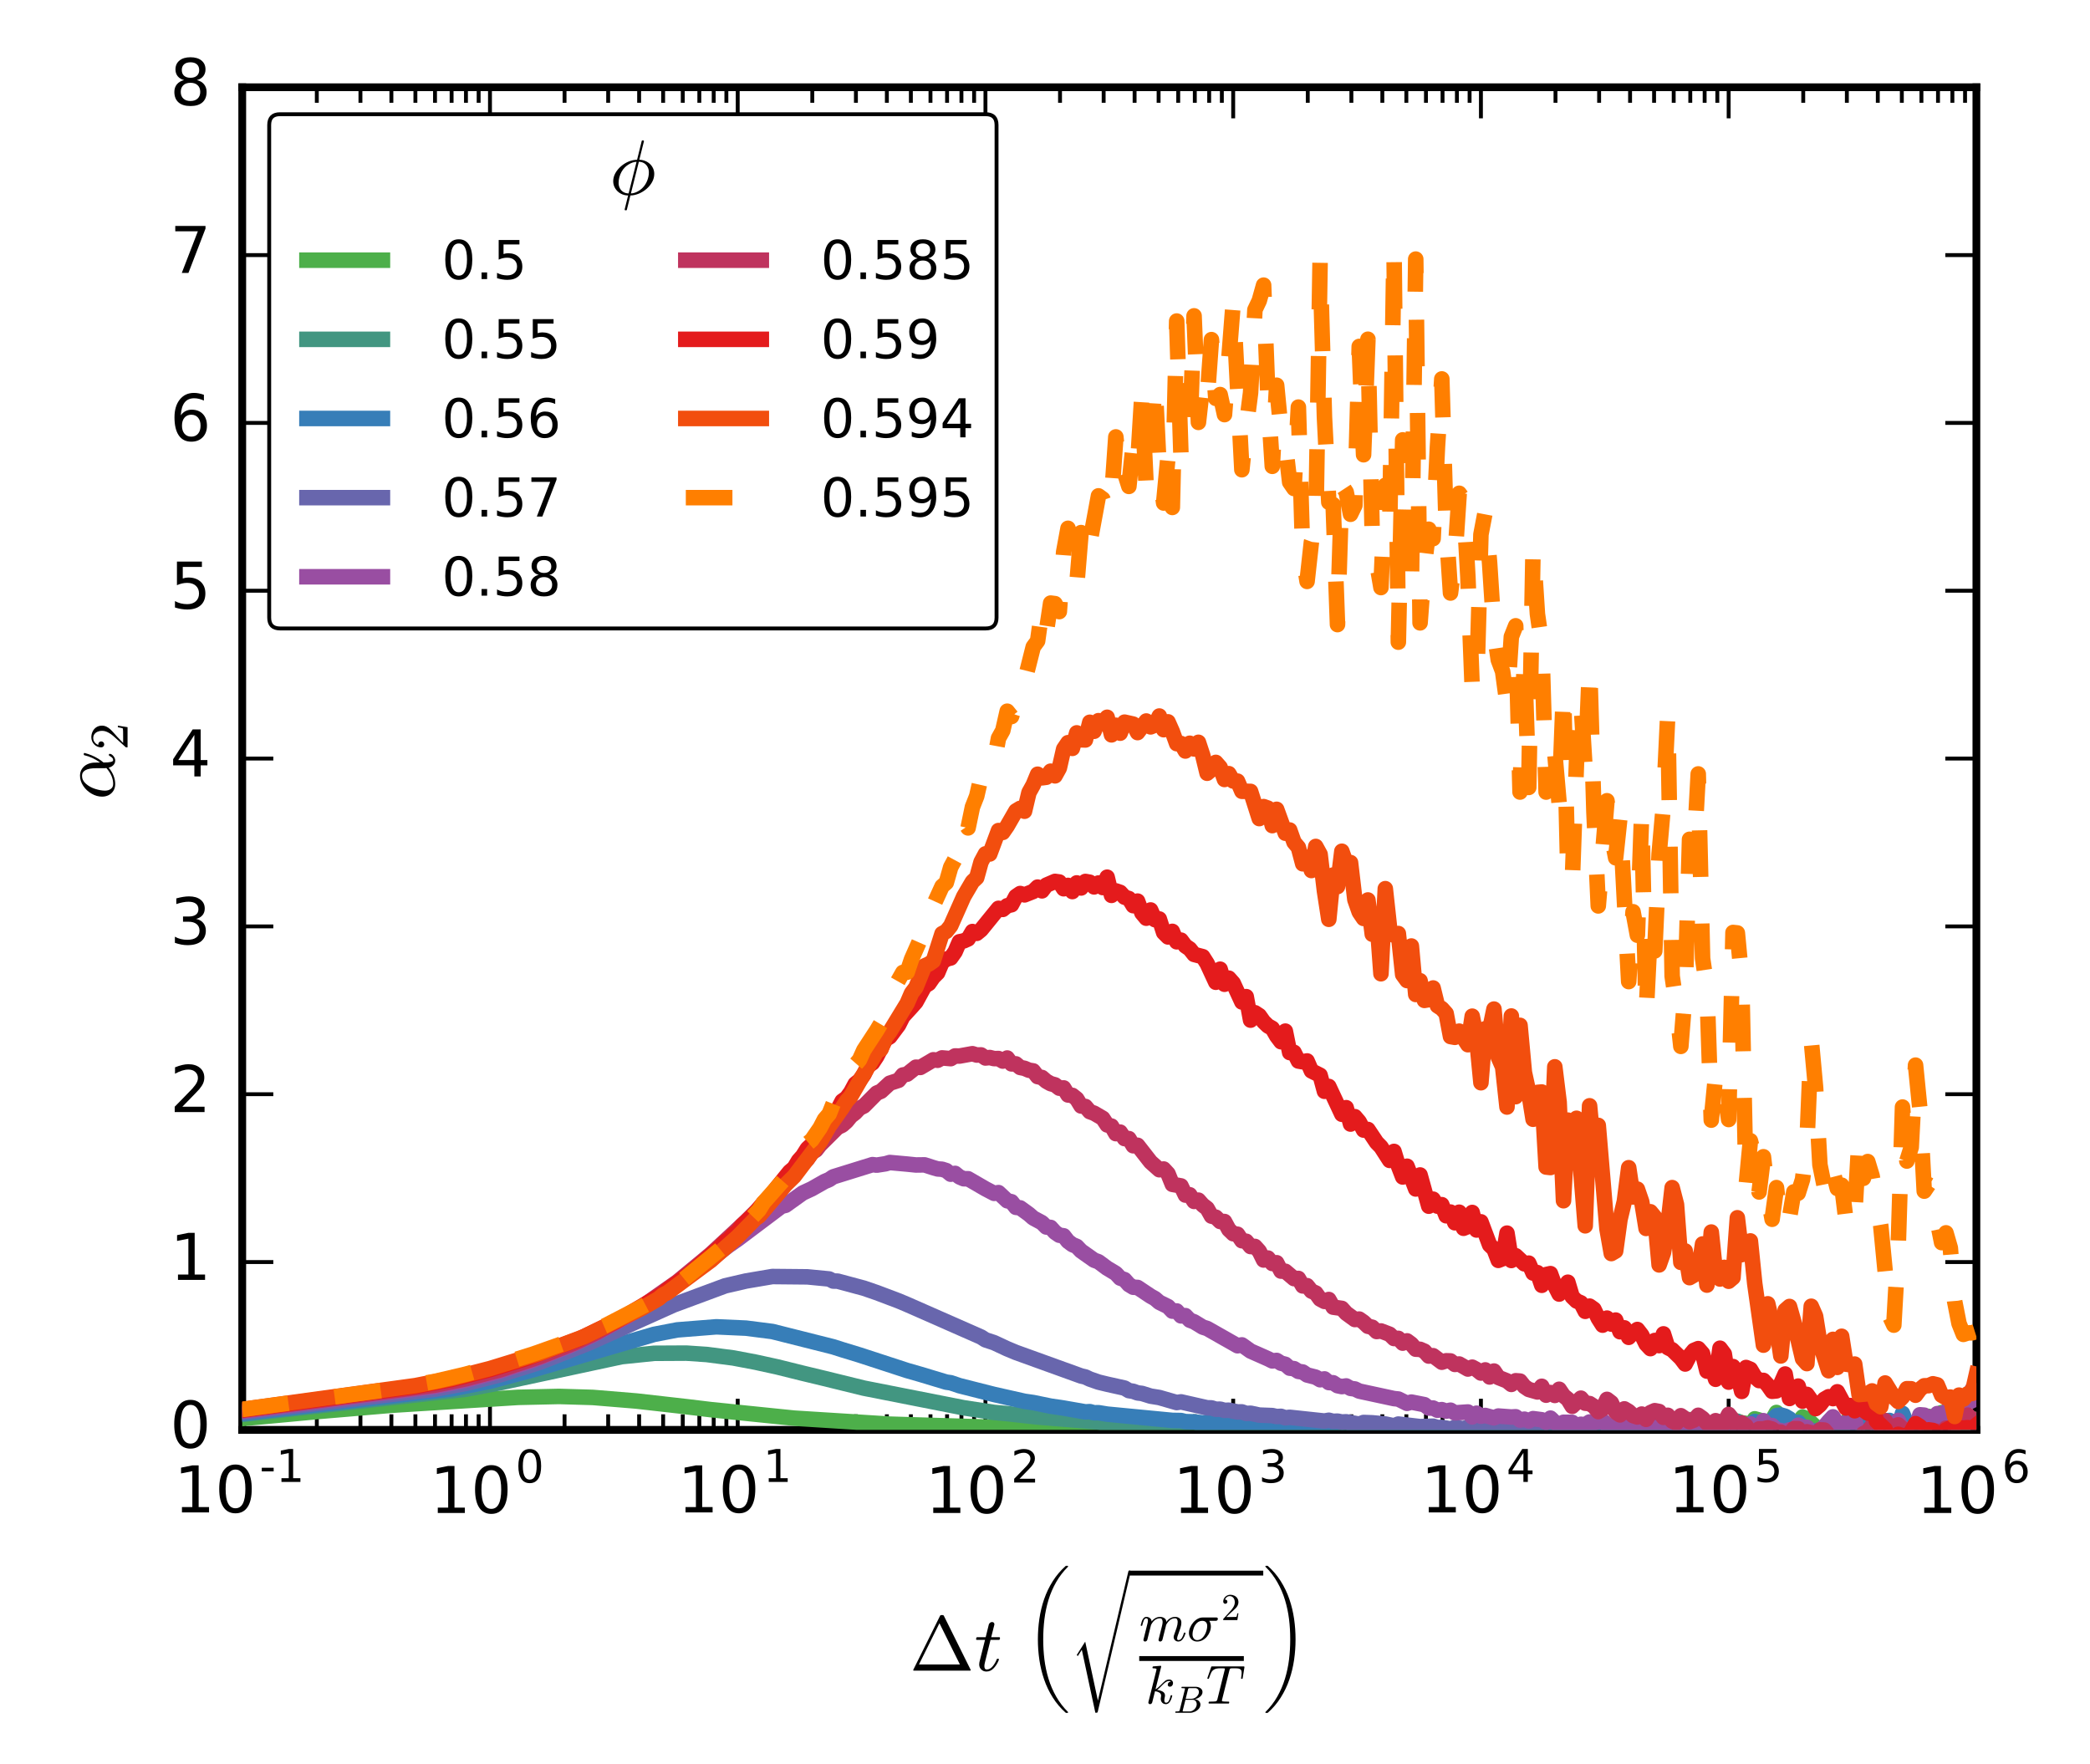 <?xml version="1.0" encoding="utf-8" standalone="no"?>
<!DOCTYPE svg PUBLIC "-//W3C//DTD SVG 1.1//EN"
  "http://www.w3.org/Graphics/SVG/1.1/DTD/svg11.dtd">
<!-- Created with matplotlib (http://matplotlib.org/) -->
<svg height="227pt" version="1.1" viewBox="0 0 269 227" width="269pt" xmlns="http://www.w3.org/2000/svg" xmlns:xlink="http://www.w3.org/1999/xlink">
 <defs>
  <style type="text/css">
*{stroke-linecap:butt;stroke-linejoin:round;stroke-miterlimit:100000;}
  </style>
 </defs>
 <g id="figure_1">
  <g id="patch_1">
   <path d="M 0 227.728 
L 269.325 227.728 
L 269.325 0 
L 0 0 
z
" style="fill:#ffffff;"/>
  </g>
  <g id="axes_1">
   <g id="patch_2">
    <path d="M 31.178 184.031 
L 254.378 184.031 
L 254.378 11.231 
L 31.178 11.231 
z
" style="fill:#ffffff;"/>
   </g>
   <g id="patch_3">
    <path d="M 31.178 11.231 
L 254.378 11.231 
" style="fill:none;stroke:#000000;stroke-linecap:square;stroke-linejoin:miter;"/>
   </g>
   <g id="patch_4">
    <path d="M 31.178 184.031 
L 31.178 11.231 
" style="fill:none;stroke:#000000;stroke-linecap:square;stroke-linejoin:miter;"/>
   </g>
   <g id="patch_5">
    <path d="M 254.378 184.031 
L 254.378 11.231 
" style="fill:none;stroke:#000000;stroke-linecap:square;stroke-linejoin:miter;"/>
   </g>
   <g id="patch_6">
    <path d="M 31.178 184.031 
L 254.378 184.031 
" style="fill:none;stroke:#000000;stroke-linecap:square;stroke-linejoin:miter;"/>
   </g>
   <g id="matplotlib.axis_1">
    <g id="xtick_1">
     <g id="text_1">
      <!-- $\mathdefault{10^{-1}}$ -->
      <defs>
       <path d="M 31.781 66.406 
Q 24.172 66.406 20.328 58.906 
Q 16.5 51.422 16.5 36.375 
Q 16.5 21.391 20.328 13.891 
Q 24.172 6.391 31.781 6.391 
Q 39.453 6.391 43.281 13.891 
Q 47.125 21.391 47.125 36.375 
Q 47.125 51.422 43.281 58.906 
Q 39.453 66.406 31.781 66.406 
M 31.781 74.219 
Q 44.047 74.219 50.516 64.516 
Q 56.984 54.828 56.984 36.375 
Q 56.984 17.969 50.516 8.266 
Q 44.047 -1.422 31.781 -1.422 
Q 19.531 -1.422 13.062 8.266 
Q 6.594 17.969 6.594 36.375 
Q 6.594 54.828 13.062 64.516 
Q 19.531 74.219 31.781 74.219 
" id="BitstreamVeraSans-Roman-30"/>
       <path d="M 12.406 8.297 
L 28.516 8.297 
L 28.516 63.922 
L 10.984 60.406 
L 10.984 69.391 
L 28.422 72.906 
L 38.281 72.906 
L 38.281 8.297 
L 54.391 8.297 
L 54.391 0 
L 12.406 0 
z
" id="BitstreamVeraSans-Roman-31"/>
       <path d="M 4.891 31.391 
L 31.203 31.391 
L 31.203 23.391 
L 4.891 23.391 
z
" id="BitstreamVeraSans-Roman-2d"/>
      </defs>
      <g transform="translate(22.39 194.712)scale(0.083 -0.083)">
       <use transform="translate(0.0 0.716)" xlink:href="#BitstreamVeraSans-Roman-31"/>
       <use transform="translate(63.623 0.716)" xlink:href="#BitstreamVeraSans-Roman-30"/>
       <use transform="translate(132.759 47.966)scale(0.7)" xlink:href="#BitstreamVeraSans-Roman-2d"/>
       <use transform="translate(158.017 47.966)scale(0.7)" xlink:href="#BitstreamVeraSans-Roman-31"/>
      </g>
     </g>
    </g>
    <g id="xtick_2">
     <g id="line2d_1">
      <defs>
       <path d="M 0 0 
L 0 -4 
" id="m14c67fb924" style="stroke:#000000;stroke-width:0.5;"/>
      </defs>
      <g>
       <use style="stroke:#000000;stroke-width:0.5;" x="63.064" xlink:href="#m14c67fb924" y="184.031"/>
      </g>
     </g>
     <g id="line2d_2">
      <defs>
       <path d="M 0 0 
L 0 4 
" id="m228a5d6d29" style="stroke:#000000;stroke-width:0.5;"/>
      </defs>
      <g>
       <use style="stroke:#000000;stroke-width:0.5;" x="63.064" xlink:href="#m228a5d6d29" y="11.231"/>
      </g>
     </g>
     <g id="text_2">
      <!-- $\mathdefault{10^{0}}$ -->
      <g transform="translate(55.317 194.795)scale(0.083 -0.083)">
       <use transform="translate(0.0 0.797)" xlink:href="#BitstreamVeraSans-Roman-31"/>
       <use transform="translate(63.623 0.797)" xlink:href="#BitstreamVeraSans-Roman-30"/>
       <use transform="translate(132.759 48.047)scale(0.7)" xlink:href="#BitstreamVeraSans-Roman-30"/>
      </g>
     </g>
    </g>
    <g id="xtick_3">
     <g id="line2d_3">
      <g>
       <use style="stroke:#000000;stroke-width:0.5;" x="94.95" xlink:href="#m14c67fb924" y="184.031"/>
      </g>
     </g>
     <g id="line2d_4">
      <g>
       <use style="stroke:#000000;stroke-width:0.5;" x="94.95" xlink:href="#m228a5d6d29" y="11.231"/>
      </g>
     </g>
     <g id="text_3">
      <!-- $\mathdefault{10^{1}}$ -->
      <g transform="translate(87.203 194.712)scale(0.083 -0.083)">
       <use transform="translate(0.0 0.716)" xlink:href="#BitstreamVeraSans-Roman-31"/>
       <use transform="translate(63.623 0.716)" xlink:href="#BitstreamVeraSans-Roman-30"/>
       <use transform="translate(132.759 47.966)scale(0.7)" xlink:href="#BitstreamVeraSans-Roman-31"/>
      </g>
     </g>
    </g>
    <g id="xtick_4">
     <g id="line2d_5">
      <g>
       <use style="stroke:#000000;stroke-width:0.5;" x="126.835" xlink:href="#m14c67fb924" y="184.031"/>
      </g>
     </g>
     <g id="line2d_6">
      <g>
       <use style="stroke:#000000;stroke-width:0.5;" x="126.835" xlink:href="#m228a5d6d29" y="11.231"/>
      </g>
     </g>
     <g id="text_4">
      <!-- $\mathdefault{10^{2}}$ -->
      <defs>
       <path d="M 19.188 8.297 
L 53.609 8.297 
L 53.609 0 
L 7.328 0 
L 7.328 8.297 
Q 12.938 14.109 22.625 23.891 
Q 32.328 33.688 34.812 36.531 
Q 39.547 41.844 41.422 45.531 
Q 43.312 49.219 43.312 52.781 
Q 43.312 58.594 39.234 62.25 
Q 35.156 65.922 28.609 65.922 
Q 23.969 65.922 18.812 64.312 
Q 13.672 62.703 7.812 59.422 
L 7.812 69.391 
Q 13.766 71.781 18.938 73 
Q 24.125 74.219 28.422 74.219 
Q 39.75 74.219 46.484 68.547 
Q 53.219 62.891 53.219 53.422 
Q 53.219 48.922 51.531 44.891 
Q 49.859 40.875 45.406 35.406 
Q 44.188 33.984 37.641 27.219 
Q 31.109 20.453 19.188 8.297 
" id="BitstreamVeraSans-Roman-32"/>
      </defs>
      <g transform="translate(119.088 194.795)scale(0.083 -0.083)">
       <use transform="translate(0.0 0.797)" xlink:href="#BitstreamVeraSans-Roman-31"/>
       <use transform="translate(63.623 0.797)" xlink:href="#BitstreamVeraSans-Roman-30"/>
       <use transform="translate(132.759 48.047)scale(0.7)" xlink:href="#BitstreamVeraSans-Roman-32"/>
      </g>
     </g>
    </g>
    <g id="xtick_5">
     <g id="line2d_7">
      <g>
       <use style="stroke:#000000;stroke-width:0.5;" x="158.721" xlink:href="#m14c67fb924" y="184.031"/>
      </g>
     </g>
     <g id="line2d_8">
      <g>
       <use style="stroke:#000000;stroke-width:0.5;" x="158.721" xlink:href="#m228a5d6d29" y="11.231"/>
      </g>
     </g>
     <g id="text_5">
      <!-- $\mathdefault{10^{3}}$ -->
      <defs>
       <path d="M 40.578 39.312 
Q 47.656 37.797 51.625 33 
Q 55.609 28.219 55.609 21.188 
Q 55.609 10.406 48.188 4.484 
Q 40.766 -1.422 27.094 -1.422 
Q 22.516 -1.422 17.656 -0.516 
Q 12.797 0.391 7.625 2.203 
L 7.625 11.719 
Q 11.719 9.328 16.594 8.109 
Q 21.484 6.891 26.812 6.891 
Q 36.078 6.891 40.938 10.547 
Q 45.797 14.203 45.797 21.188 
Q 45.797 27.641 41.281 31.266 
Q 36.766 34.906 28.719 34.906 
L 20.219 34.906 
L 20.219 43.016 
L 29.109 43.016 
Q 36.375 43.016 40.234 45.922 
Q 44.094 48.828 44.094 54.297 
Q 44.094 59.906 40.109 62.906 
Q 36.141 65.922 28.719 65.922 
Q 24.656 65.922 20.016 65.031 
Q 15.375 64.156 9.812 62.312 
L 9.812 71.094 
Q 15.438 72.656 20.344 73.438 
Q 25.25 74.219 29.594 74.219 
Q 40.828 74.219 47.359 69.109 
Q 53.906 64.016 53.906 55.328 
Q 53.906 49.266 50.438 45.094 
Q 46.969 40.922 40.578 39.312 
" id="BitstreamVeraSans-Roman-33"/>
      </defs>
      <g transform="translate(150.974 194.795)scale(0.083 -0.083)">
       <use transform="translate(0.0 0.797)" xlink:href="#BitstreamVeraSans-Roman-31"/>
       <use transform="translate(63.623 0.797)" xlink:href="#BitstreamVeraSans-Roman-30"/>
       <use transform="translate(132.759 48.047)scale(0.7)" xlink:href="#BitstreamVeraSans-Roman-33"/>
      </g>
     </g>
    </g>
    <g id="xtick_6">
     <g id="line2d_9">
      <g>
       <use style="stroke:#000000;stroke-width:0.5;" x="190.607" xlink:href="#m14c67fb924" y="184.031"/>
      </g>
     </g>
     <g id="line2d_10">
      <g>
       <use style="stroke:#000000;stroke-width:0.5;" x="190.607" xlink:href="#m228a5d6d29" y="11.231"/>
      </g>
     </g>
     <g id="text_6">
      <!-- $\mathdefault{10^{4}}$ -->
      <defs>
       <path d="M 37.797 64.312 
L 12.891 25.391 
L 37.797 25.391 
z
M 35.203 72.906 
L 47.609 72.906 
L 47.609 25.391 
L 58.016 25.391 
L 58.016 17.188 
L 47.609 17.188 
L 47.609 0 
L 37.797 0 
L 37.797 17.188 
L 4.891 17.188 
L 4.891 26.703 
z
" id="BitstreamVeraSans-Roman-34"/>
      </defs>
      <g transform="translate(182.86 194.712)scale(0.083 -0.083)">
       <use transform="translate(0.0 0.716)" xlink:href="#BitstreamVeraSans-Roman-31"/>
       <use transform="translate(63.623 0.716)" xlink:href="#BitstreamVeraSans-Roman-30"/>
       <use transform="translate(132.759 47.966)scale(0.7)" xlink:href="#BitstreamVeraSans-Roman-34"/>
      </g>
     </g>
    </g>
    <g id="xtick_7">
     <g id="line2d_11">
      <g>
       <use style="stroke:#000000;stroke-width:0.5;" x="222.492" xlink:href="#m14c67fb924" y="184.031"/>
      </g>
     </g>
     <g id="line2d_12">
      <g>
       <use style="stroke:#000000;stroke-width:0.5;" x="222.492" xlink:href="#m228a5d6d29" y="11.231"/>
      </g>
     </g>
     <g id="text_7">
      <!-- $\mathdefault{10^{5}}$ -->
      <defs>
       <path d="M 10.797 72.906 
L 49.516 72.906 
L 49.516 64.594 
L 19.828 64.594 
L 19.828 46.734 
Q 21.969 47.469 24.109 47.828 
Q 26.266 48.188 28.422 48.188 
Q 40.625 48.188 47.75 41.5 
Q 54.891 34.812 54.891 23.391 
Q 54.891 11.625 47.562 5.094 
Q 40.234 -1.422 26.906 -1.422 
Q 22.312 -1.422 17.547 -0.641 
Q 12.797 0.141 7.719 1.703 
L 7.719 11.625 
Q 12.109 9.234 16.797 8.062 
Q 21.484 6.891 26.703 6.891 
Q 35.156 6.891 40.078 11.328 
Q 45.016 15.766 45.016 23.391 
Q 45.016 31 40.078 35.438 
Q 35.156 39.891 26.703 39.891 
Q 22.75 39.891 18.812 39.016 
Q 14.891 38.141 10.797 36.281 
z
" id="BitstreamVeraSans-Roman-35"/>
      </defs>
      <g transform="translate(214.745 194.712)scale(0.083 -0.083)">
       <use transform="translate(0.0 0.716)" xlink:href="#BitstreamVeraSans-Roman-31"/>
       <use transform="translate(63.623 0.716)" xlink:href="#BitstreamVeraSans-Roman-30"/>
       <use transform="translate(132.759 47.966)scale(0.7)" xlink:href="#BitstreamVeraSans-Roman-35"/>
      </g>
     </g>
    </g>
    <g id="xtick_8">
     <g id="line2d_13">
      <g>
       <use style="stroke:#000000;stroke-width:0.5;" x="254.378" xlink:href="#m14c67fb924" y="184.031"/>
      </g>
     </g>
     <g id="line2d_14">
      <g>
       <use style="stroke:#000000;stroke-width:0.5;" x="254.378" xlink:href="#m228a5d6d29" y="11.231"/>
      </g>
     </g>
     <g id="text_8">
      <!-- $\mathdefault{10^{6}}$ -->
      <defs>
       <path d="M 33.016 40.375 
Q 26.375 40.375 22.484 35.828 
Q 18.609 31.297 18.609 23.391 
Q 18.609 15.531 22.484 10.953 
Q 26.375 6.391 33.016 6.391 
Q 39.656 6.391 43.531 10.953 
Q 47.406 15.531 47.406 23.391 
Q 47.406 31.297 43.531 35.828 
Q 39.656 40.375 33.016 40.375 
M 52.594 71.297 
L 52.594 62.312 
Q 48.875 64.062 45.094 64.984 
Q 41.312 65.922 37.594 65.922 
Q 27.828 65.922 22.672 59.328 
Q 17.531 52.734 16.797 39.406 
Q 19.672 43.656 24.016 45.922 
Q 28.375 48.188 33.594 48.188 
Q 44.578 48.188 50.953 41.516 
Q 57.328 34.859 57.328 23.391 
Q 57.328 12.156 50.688 5.359 
Q 44.047 -1.422 33.016 -1.422 
Q 20.359 -1.422 13.672 8.266 
Q 6.984 17.969 6.984 36.375 
Q 6.984 53.656 15.188 63.938 
Q 23.391 74.219 37.203 74.219 
Q 40.922 74.219 44.703 73.484 
Q 48.484 72.75 52.594 71.297 
" id="BitstreamVeraSans-Roman-36"/>
      </defs>
      <g transform="translate(246.631 194.795)scale(0.083 -0.083)">
       <use transform="translate(0.0 0.797)" xlink:href="#BitstreamVeraSans-Roman-31"/>
       <use transform="translate(63.623 0.797)" xlink:href="#BitstreamVeraSans-Roman-30"/>
       <use transform="translate(132.759 48.047)scale(0.7)" xlink:href="#BitstreamVeraSans-Roman-36"/>
      </g>
     </g>
    </g>
    <g id="xtick_9">
     <g id="line2d_15">
      <defs>
       <path d="M 0 0 
L 0 -2 
" id="me27e3d4c67" style="stroke:#000000;stroke-width:0.5;"/>
      </defs>
      <g>
       <use style="stroke:#000000;stroke-width:0.5;" x="40.777" xlink:href="#me27e3d4c67" y="184.031"/>
      </g>
     </g>
     <g id="line2d_16">
      <defs>
       <path d="M 0 0 
L 0 2 
" id="m88215961f6" style="stroke:#000000;stroke-width:0.5;"/>
      </defs>
      <g>
       <use style="stroke:#000000;stroke-width:0.5;" x="40.777" xlink:href="#m88215961f6" y="11.231"/>
      </g>
     </g>
    </g>
    <g id="xtick_10">
     <g id="line2d_17">
      <g>
       <use style="stroke:#000000;stroke-width:0.5;" x="46.391" xlink:href="#me27e3d4c67" y="184.031"/>
      </g>
     </g>
     <g id="line2d_18">
      <g>
       <use style="stroke:#000000;stroke-width:0.5;" x="46.391" xlink:href="#m88215961f6" y="11.231"/>
      </g>
     </g>
    </g>
    <g id="xtick_11">
     <g id="line2d_19">
      <g>
       <use style="stroke:#000000;stroke-width:0.5;" x="50.375" xlink:href="#me27e3d4c67" y="184.031"/>
      </g>
     </g>
     <g id="line2d_20">
      <g>
       <use style="stroke:#000000;stroke-width:0.5;" x="50.375" xlink:href="#m88215961f6" y="11.231"/>
      </g>
     </g>
    </g>
    <g id="xtick_12">
     <g id="line2d_21">
      <g>
       <use style="stroke:#000000;stroke-width:0.5;" x="53.465" xlink:href="#me27e3d4c67" y="184.031"/>
      </g>
     </g>
     <g id="line2d_22">
      <g>
       <use style="stroke:#000000;stroke-width:0.5;" x="53.465" xlink:href="#m88215961f6" y="11.231"/>
      </g>
     </g>
    </g>
    <g id="xtick_13">
     <g id="line2d_23">
      <g>
       <use style="stroke:#000000;stroke-width:0.5;" x="55.99" xlink:href="#me27e3d4c67" y="184.031"/>
      </g>
     </g>
     <g id="line2d_24">
      <g>
       <use style="stroke:#000000;stroke-width:0.5;" x="55.99" xlink:href="#m88215961f6" y="11.231"/>
      </g>
     </g>
    </g>
    <g id="xtick_14">
     <g id="line2d_25">
      <g>
       <use style="stroke:#000000;stroke-width:0.5;" x="58.125" xlink:href="#me27e3d4c67" y="184.031"/>
      </g>
     </g>
     <g id="line2d_26">
      <g>
       <use style="stroke:#000000;stroke-width:0.5;" x="58.125" xlink:href="#m88215961f6" y="11.231"/>
      </g>
     </g>
    </g>
    <g id="xtick_15">
     <g id="line2d_27">
      <g>
       <use style="stroke:#000000;stroke-width:0.5;" x="59.974" xlink:href="#me27e3d4c67" y="184.031"/>
      </g>
     </g>
     <g id="line2d_28">
      <g>
       <use style="stroke:#000000;stroke-width:0.5;" x="59.974" xlink:href="#m88215961f6" y="11.231"/>
      </g>
     </g>
    </g>
    <g id="xtick_16">
     <g id="line2d_29">
      <g>
       <use style="stroke:#000000;stroke-width:0.5;" x="61.605" xlink:href="#me27e3d4c67" y="184.031"/>
      </g>
     </g>
     <g id="line2d_30">
      <g>
       <use style="stroke:#000000;stroke-width:0.5;" x="61.605" xlink:href="#m88215961f6" y="11.231"/>
      </g>
     </g>
    </g>
    <g id="xtick_17">
     <g id="line2d_31">
      <g>
       <use style="stroke:#000000;stroke-width:0.5;" x="72.662" xlink:href="#me27e3d4c67" y="184.031"/>
      </g>
     </g>
     <g id="line2d_32">
      <g>
       <use style="stroke:#000000;stroke-width:0.5;" x="72.662" xlink:href="#m88215961f6" y="11.231"/>
      </g>
     </g>
    </g>
    <g id="xtick_18">
     <g id="line2d_33">
      <g>
       <use style="stroke:#000000;stroke-width:0.5;" x="78.277" xlink:href="#me27e3d4c67" y="184.031"/>
      </g>
     </g>
     <g id="line2d_34">
      <g>
       <use style="stroke:#000000;stroke-width:0.5;" x="78.277" xlink:href="#m88215961f6" y="11.231"/>
      </g>
     </g>
    </g>
    <g id="xtick_19">
     <g id="line2d_35">
      <g>
       <use style="stroke:#000000;stroke-width:0.5;" x="82.261" xlink:href="#me27e3d4c67" y="184.031"/>
      </g>
     </g>
     <g id="line2d_36">
      <g>
       <use style="stroke:#000000;stroke-width:0.5;" x="82.261" xlink:href="#m88215961f6" y="11.231"/>
      </g>
     </g>
    </g>
    <g id="xtick_20">
     <g id="line2d_37">
      <g>
       <use style="stroke:#000000;stroke-width:0.5;" x="85.351" xlink:href="#me27e3d4c67" y="184.031"/>
      </g>
     </g>
     <g id="line2d_38">
      <g>
       <use style="stroke:#000000;stroke-width:0.5;" x="85.351" xlink:href="#m88215961f6" y="11.231"/>
      </g>
     </g>
    </g>
    <g id="xtick_21">
     <g id="line2d_39">
      <g>
       <use style="stroke:#000000;stroke-width:0.5;" x="87.876" xlink:href="#me27e3d4c67" y="184.031"/>
      </g>
     </g>
     <g id="line2d_40">
      <g>
       <use style="stroke:#000000;stroke-width:0.5;" x="87.876" xlink:href="#m88215961f6" y="11.231"/>
      </g>
     </g>
    </g>
    <g id="xtick_22">
     <g id="line2d_41">
      <g>
       <use style="stroke:#000000;stroke-width:0.5;" x="90.01" xlink:href="#me27e3d4c67" y="184.031"/>
      </g>
     </g>
     <g id="line2d_42">
      <g>
       <use style="stroke:#000000;stroke-width:0.5;" x="90.01" xlink:href="#m88215961f6" y="11.231"/>
      </g>
     </g>
    </g>
    <g id="xtick_23">
     <g id="line2d_43">
      <g>
       <use style="stroke:#000000;stroke-width:0.5;" x="91.859" xlink:href="#me27e3d4c67" y="184.031"/>
      </g>
     </g>
     <g id="line2d_44">
      <g>
       <use style="stroke:#000000;stroke-width:0.5;" x="91.859" xlink:href="#m88215961f6" y="11.231"/>
      </g>
     </g>
    </g>
    <g id="xtick_24">
     <g id="line2d_45">
      <g>
       <use style="stroke:#000000;stroke-width:0.5;" x="93.491" xlink:href="#me27e3d4c67" y="184.031"/>
      </g>
     </g>
     <g id="line2d_46">
      <g>
       <use style="stroke:#000000;stroke-width:0.5;" x="93.491" xlink:href="#m88215961f6" y="11.231"/>
      </g>
     </g>
    </g>
    <g id="xtick_25">
     <g id="line2d_47">
      <g>
       <use style="stroke:#000000;stroke-width:0.5;" x="104.548" xlink:href="#me27e3d4c67" y="184.031"/>
      </g>
     </g>
     <g id="line2d_48">
      <g>
       <use style="stroke:#000000;stroke-width:0.5;" x="104.548" xlink:href="#m88215961f6" y="11.231"/>
      </g>
     </g>
    </g>
    <g id="xtick_26">
     <g id="line2d_49">
      <g>
       <use style="stroke:#000000;stroke-width:0.5;" x="110.163" xlink:href="#me27e3d4c67" y="184.031"/>
      </g>
     </g>
     <g id="line2d_50">
      <g>
       <use style="stroke:#000000;stroke-width:0.5;" x="110.163" xlink:href="#m88215961f6" y="11.231"/>
      </g>
     </g>
    </g>
    <g id="xtick_27">
     <g id="line2d_51">
      <g>
       <use style="stroke:#000000;stroke-width:0.5;" x="114.147" xlink:href="#me27e3d4c67" y="184.031"/>
      </g>
     </g>
     <g id="line2d_52">
      <g>
       <use style="stroke:#000000;stroke-width:0.5;" x="114.147" xlink:href="#m88215961f6" y="11.231"/>
      </g>
     </g>
    </g>
    <g id="xtick_28">
     <g id="line2d_53">
      <g>
       <use style="stroke:#000000;stroke-width:0.5;" x="117.237" xlink:href="#me27e3d4c67" y="184.031"/>
      </g>
     </g>
     <g id="line2d_54">
      <g>
       <use style="stroke:#000000;stroke-width:0.5;" x="117.237" xlink:href="#m88215961f6" y="11.231"/>
      </g>
     </g>
    </g>
    <g id="xtick_29">
     <g id="line2d_55">
      <g>
       <use style="stroke:#000000;stroke-width:0.5;" x="119.761" xlink:href="#me27e3d4c67" y="184.031"/>
      </g>
     </g>
     <g id="line2d_56">
      <g>
       <use style="stroke:#000000;stroke-width:0.5;" x="119.761" xlink:href="#m88215961f6" y="11.231"/>
      </g>
     </g>
    </g>
    <g id="xtick_30">
     <g id="line2d_57">
      <g>
       <use style="stroke:#000000;stroke-width:0.5;" x="121.896" xlink:href="#me27e3d4c67" y="184.031"/>
      </g>
     </g>
     <g id="line2d_58">
      <g>
       <use style="stroke:#000000;stroke-width:0.5;" x="121.896" xlink:href="#m88215961f6" y="11.231"/>
      </g>
     </g>
    </g>
    <g id="xtick_31">
     <g id="line2d_59">
      <g>
       <use style="stroke:#000000;stroke-width:0.5;" x="123.745" xlink:href="#me27e3d4c67" y="184.031"/>
      </g>
     </g>
     <g id="line2d_60">
      <g>
       <use style="stroke:#000000;stroke-width:0.5;" x="123.745" xlink:href="#m88215961f6" y="11.231"/>
      </g>
     </g>
    </g>
    <g id="xtick_32">
     <g id="line2d_61">
      <g>
       <use style="stroke:#000000;stroke-width:0.5;" x="125.376" xlink:href="#me27e3d4c67" y="184.031"/>
      </g>
     </g>
     <g id="line2d_62">
      <g>
       <use style="stroke:#000000;stroke-width:0.5;" x="125.376" xlink:href="#m88215961f6" y="11.231"/>
      </g>
     </g>
    </g>
    <g id="xtick_33">
     <g id="line2d_63">
      <g>
       <use style="stroke:#000000;stroke-width:0.5;" x="136.434" xlink:href="#me27e3d4c67" y="184.031"/>
      </g>
     </g>
     <g id="line2d_64">
      <g>
       <use style="stroke:#000000;stroke-width:0.5;" x="136.434" xlink:href="#m88215961f6" y="11.231"/>
      </g>
     </g>
    </g>
    <g id="xtick_34">
     <g id="line2d_65">
      <g>
       <use style="stroke:#000000;stroke-width:0.5;" x="142.049" xlink:href="#me27e3d4c67" y="184.031"/>
      </g>
     </g>
     <g id="line2d_66">
      <g>
       <use style="stroke:#000000;stroke-width:0.5;" x="142.049" xlink:href="#m88215961f6" y="11.231"/>
      </g>
     </g>
    </g>
    <g id="xtick_35">
     <g id="line2d_67">
      <g>
       <use style="stroke:#000000;stroke-width:0.5;" x="146.032" xlink:href="#me27e3d4c67" y="184.031"/>
      </g>
     </g>
     <g id="line2d_68">
      <g>
       <use style="stroke:#000000;stroke-width:0.5;" x="146.032" xlink:href="#m88215961f6" y="11.231"/>
      </g>
     </g>
    </g>
    <g id="xtick_36">
     <g id="line2d_69">
      <g>
       <use style="stroke:#000000;stroke-width:0.5;" x="149.122" xlink:href="#me27e3d4c67" y="184.031"/>
      </g>
     </g>
     <g id="line2d_70">
      <g>
       <use style="stroke:#000000;stroke-width:0.5;" x="149.122" xlink:href="#m88215961f6" y="11.231"/>
      </g>
     </g>
    </g>
    <g id="xtick_37">
     <g id="line2d_71">
      <g>
       <use style="stroke:#000000;stroke-width:0.5;" x="151.647" xlink:href="#me27e3d4c67" y="184.031"/>
      </g>
     </g>
     <g id="line2d_72">
      <g>
       <use style="stroke:#000000;stroke-width:0.5;" x="151.647" xlink:href="#m88215961f6" y="11.231"/>
      </g>
     </g>
    </g>
    <g id="xtick_38">
     <g id="line2d_73">
      <g>
       <use style="stroke:#000000;stroke-width:0.5;" x="153.782" xlink:href="#me27e3d4c67" y="184.031"/>
      </g>
     </g>
     <g id="line2d_74">
      <g>
       <use style="stroke:#000000;stroke-width:0.5;" x="153.782" xlink:href="#m88215961f6" y="11.231"/>
      </g>
     </g>
    </g>
    <g id="xtick_39">
     <g id="line2d_75">
      <g>
       <use style="stroke:#000000;stroke-width:0.5;" x="155.631" xlink:href="#me27e3d4c67" y="184.031"/>
      </g>
     </g>
     <g id="line2d_76">
      <g>
       <use style="stroke:#000000;stroke-width:0.5;" x="155.631" xlink:href="#m88215961f6" y="11.231"/>
      </g>
     </g>
    </g>
    <g id="xtick_40">
     <g id="line2d_77">
      <g>
       <use style="stroke:#000000;stroke-width:0.5;" x="157.262" xlink:href="#me27e3d4c67" y="184.031"/>
      </g>
     </g>
     <g id="line2d_78">
      <g>
       <use style="stroke:#000000;stroke-width:0.5;" x="157.262" xlink:href="#m88215961f6" y="11.231"/>
      </g>
     </g>
    </g>
    <g id="xtick_41">
     <g id="line2d_79">
      <g>
       <use style="stroke:#000000;stroke-width:0.5;" x="168.32" xlink:href="#me27e3d4c67" y="184.031"/>
      </g>
     </g>
     <g id="line2d_80">
      <g>
       <use style="stroke:#000000;stroke-width:0.5;" x="168.32" xlink:href="#m88215961f6" y="11.231"/>
      </g>
     </g>
    </g>
    <g id="xtick_42">
     <g id="line2d_81">
      <g>
       <use style="stroke:#000000;stroke-width:0.5;" x="173.934" xlink:href="#me27e3d4c67" y="184.031"/>
      </g>
     </g>
     <g id="line2d_82">
      <g>
       <use style="stroke:#000000;stroke-width:0.5;" x="173.934" xlink:href="#m88215961f6" y="11.231"/>
      </g>
     </g>
    </g>
    <g id="xtick_43">
     <g id="line2d_83">
      <g>
       <use style="stroke:#000000;stroke-width:0.5;" x="177.918" xlink:href="#me27e3d4c67" y="184.031"/>
      </g>
     </g>
     <g id="line2d_84">
      <g>
       <use style="stroke:#000000;stroke-width:0.5;" x="177.918" xlink:href="#m88215961f6" y="11.231"/>
      </g>
     </g>
    </g>
    <g id="xtick_44">
     <g id="line2d_85">
      <g>
       <use style="stroke:#000000;stroke-width:0.5;" x="181.008" xlink:href="#me27e3d4c67" y="184.031"/>
      </g>
     </g>
     <g id="line2d_86">
      <g>
       <use style="stroke:#000000;stroke-width:0.5;" x="181.008" xlink:href="#m88215961f6" y="11.231"/>
      </g>
     </g>
    </g>
    <g id="xtick_45">
     <g id="line2d_87">
      <g>
       <use style="stroke:#000000;stroke-width:0.5;" x="183.533" xlink:href="#me27e3d4c67" y="184.031"/>
      </g>
     </g>
     <g id="line2d_88">
      <g>
       <use style="stroke:#000000;stroke-width:0.5;" x="183.533" xlink:href="#m88215961f6" y="11.231"/>
      </g>
     </g>
    </g>
    <g id="xtick_46">
     <g id="line2d_89">
      <g>
       <use style="stroke:#000000;stroke-width:0.5;" x="185.667" xlink:href="#me27e3d4c67" y="184.031"/>
      </g>
     </g>
     <g id="line2d_90">
      <g>
       <use style="stroke:#000000;stroke-width:0.5;" x="185.667" xlink:href="#m88215961f6" y="11.231"/>
      </g>
     </g>
    </g>
    <g id="xtick_47">
     <g id="line2d_91">
      <g>
       <use style="stroke:#000000;stroke-width:0.5;" x="187.517" xlink:href="#me27e3d4c67" y="184.031"/>
      </g>
     </g>
     <g id="line2d_92">
      <g>
       <use style="stroke:#000000;stroke-width:0.5;" x="187.517" xlink:href="#m88215961f6" y="11.231"/>
      </g>
     </g>
    </g>
    <g id="xtick_48">
     <g id="line2d_93">
      <g>
       <use style="stroke:#000000;stroke-width:0.5;" x="189.148" xlink:href="#me27e3d4c67" y="184.031"/>
      </g>
     </g>
     <g id="line2d_94">
      <g>
       <use style="stroke:#000000;stroke-width:0.5;" x="189.148" xlink:href="#m88215961f6" y="11.231"/>
      </g>
     </g>
    </g>
    <g id="xtick_49">
     <g id="line2d_95">
      <g>
       <use style="stroke:#000000;stroke-width:0.5;" x="200.205" xlink:href="#me27e3d4c67" y="184.031"/>
      </g>
     </g>
     <g id="line2d_96">
      <g>
       <use style="stroke:#000000;stroke-width:0.5;" x="200.205" xlink:href="#m88215961f6" y="11.231"/>
      </g>
     </g>
    </g>
    <g id="xtick_50">
     <g id="line2d_97">
      <g>
       <use style="stroke:#000000;stroke-width:0.5;" x="205.82" xlink:href="#me27e3d4c67" y="184.031"/>
      </g>
     </g>
     <g id="line2d_98">
      <g>
       <use style="stroke:#000000;stroke-width:0.5;" x="205.82" xlink:href="#m88215961f6" y="11.231"/>
      </g>
     </g>
    </g>
    <g id="xtick_51">
     <g id="line2d_99">
      <g>
       <use style="stroke:#000000;stroke-width:0.5;" x="209.804" xlink:href="#me27e3d4c67" y="184.031"/>
      </g>
     </g>
     <g id="line2d_100">
      <g>
       <use style="stroke:#000000;stroke-width:0.5;" x="209.804" xlink:href="#m88215961f6" y="11.231"/>
      </g>
     </g>
    </g>
    <g id="xtick_52">
     <g id="line2d_101">
      <g>
       <use style="stroke:#000000;stroke-width:0.5;" x="212.894" xlink:href="#me27e3d4c67" y="184.031"/>
      </g>
     </g>
     <g id="line2d_102">
      <g>
       <use style="stroke:#000000;stroke-width:0.5;" x="212.894" xlink:href="#m88215961f6" y="11.231"/>
      </g>
     </g>
    </g>
    <g id="xtick_53">
     <g id="line2d_103">
      <g>
       <use style="stroke:#000000;stroke-width:0.5;" x="215.419" xlink:href="#me27e3d4c67" y="184.031"/>
      </g>
     </g>
     <g id="line2d_104">
      <g>
       <use style="stroke:#000000;stroke-width:0.5;" x="215.419" xlink:href="#m88215961f6" y="11.231"/>
      </g>
     </g>
    </g>
    <g id="xtick_54">
     <g id="line2d_105">
      <g>
       <use style="stroke:#000000;stroke-width:0.5;" x="217.553" xlink:href="#me27e3d4c67" y="184.031"/>
      </g>
     </g>
     <g id="line2d_106">
      <g>
       <use style="stroke:#000000;stroke-width:0.5;" x="217.553" xlink:href="#m88215961f6" y="11.231"/>
      </g>
     </g>
    </g>
    <g id="xtick_55">
     <g id="line2d_107">
      <g>
       <use style="stroke:#000000;stroke-width:0.5;" x="219.402" xlink:href="#me27e3d4c67" y="184.031"/>
      </g>
     </g>
     <g id="line2d_108">
      <g>
       <use style="stroke:#000000;stroke-width:0.5;" x="219.402" xlink:href="#m88215961f6" y="11.231"/>
      </g>
     </g>
    </g>
    <g id="xtick_56">
     <g id="line2d_109">
      <g>
       <use style="stroke:#000000;stroke-width:0.5;" x="221.033" xlink:href="#me27e3d4c67" y="184.031"/>
      </g>
     </g>
     <g id="line2d_110">
      <g>
       <use style="stroke:#000000;stroke-width:0.5;" x="221.033" xlink:href="#m88215961f6" y="11.231"/>
      </g>
     </g>
    </g>
    <g id="xtick_57">
     <g id="line2d_111">
      <g>
       <use style="stroke:#000000;stroke-width:0.5;" x="232.091" xlink:href="#me27e3d4c67" y="184.031"/>
      </g>
     </g>
     <g id="line2d_112">
      <g>
       <use style="stroke:#000000;stroke-width:0.5;" x="232.091" xlink:href="#m88215961f6" y="11.231"/>
      </g>
     </g>
    </g>
    <g id="xtick_58">
     <g id="line2d_113">
      <g>
       <use style="stroke:#000000;stroke-width:0.5;" x="237.706" xlink:href="#me27e3d4c67" y="184.031"/>
      </g>
     </g>
     <g id="line2d_114">
      <g>
       <use style="stroke:#000000;stroke-width:0.5;" x="237.706" xlink:href="#m88215961f6" y="11.231"/>
      </g>
     </g>
    </g>
    <g id="xtick_59">
     <g id="line2d_115">
      <g>
       <use style="stroke:#000000;stroke-width:0.5;" x="241.689" xlink:href="#me27e3d4c67" y="184.031"/>
      </g>
     </g>
     <g id="line2d_116">
      <g>
       <use style="stroke:#000000;stroke-width:0.5;" x="241.689" xlink:href="#m88215961f6" y="11.231"/>
      </g>
     </g>
    </g>
    <g id="xtick_60">
     <g id="line2d_117">
      <g>
       <use style="stroke:#000000;stroke-width:0.5;" x="244.78" xlink:href="#me27e3d4c67" y="184.031"/>
      </g>
     </g>
     <g id="line2d_118">
      <g>
       <use style="stroke:#000000;stroke-width:0.5;" x="244.78" xlink:href="#m88215961f6" y="11.231"/>
      </g>
     </g>
    </g>
    <g id="xtick_61">
     <g id="line2d_119">
      <g>
       <use style="stroke:#000000;stroke-width:0.5;" x="247.304" xlink:href="#me27e3d4c67" y="184.031"/>
      </g>
     </g>
     <g id="line2d_120">
      <g>
       <use style="stroke:#000000;stroke-width:0.5;" x="247.304" xlink:href="#m88215961f6" y="11.231"/>
      </g>
     </g>
    </g>
    <g id="xtick_62">
     <g id="line2d_121">
      <g>
       <use style="stroke:#000000;stroke-width:0.5;" x="249.439" xlink:href="#me27e3d4c67" y="184.031"/>
      </g>
     </g>
     <g id="line2d_122">
      <g>
       <use style="stroke:#000000;stroke-width:0.5;" x="249.439" xlink:href="#m88215961f6" y="11.231"/>
      </g>
     </g>
    </g>
    <g id="xtick_63">
     <g id="line2d_123">
      <g>
       <use style="stroke:#000000;stroke-width:0.5;" x="251.288" xlink:href="#me27e3d4c67" y="184.031"/>
      </g>
     </g>
     <g id="line2d_124">
      <g>
       <use style="stroke:#000000;stroke-width:0.5;" x="251.288" xlink:href="#m88215961f6" y="11.231"/>
      </g>
     </g>
    </g>
    <g id="xtick_64">
     <g id="line2d_125">
      <g>
       <use style="stroke:#000000;stroke-width:0.5;" x="252.919" xlink:href="#me27e3d4c67" y="184.031"/>
      </g>
     </g>
     <g id="line2d_126">
      <g>
       <use style="stroke:#000000;stroke-width:0.5;" x="252.919" xlink:href="#m88215961f6" y="11.231"/>
      </g>
     </g>
    </g>
    <g id="text_9">
     <!-- $\Delta t\ \left(\sqrt{\frac{m\sigma^{2}}{k_{B}T}}\right)$ -->
     <defs>
      <path d="M 5.422 0 
Q 4.594 0 4.594 0.781 
Q 4.641 0.875 4.656 0.922 
Q 4.688 0.984 4.688 1.125 
L 39.109 70.516 
Q 39.547 71.578 40.922 71.578 
L 42.281 71.578 
Q 43.656 71.578 44.094 70.516 
L 78.516 1.125 
Q 78.562 1.031 78.578 0.953 
Q 78.609 0.875 78.609 0.781 
Q 78.609 0 77.781 0 
z
M 12.016 8.016 
L 64.703 8.016 
L 38.375 61.078 
z
" id="Cmr10-a2"/>
      <path d="M 66.219 -235.688 
Q 53.906 -224.812 45.109 -210.891 
Q 36.328 -196.969 31 -181.484 
Q 25.688 -166.016 23.234 -149.484 
Q 20.797 -132.953 20.797 -116.016 
Q 20.797 -98.969 23.234 -82.391 
Q 25.688 -65.828 30.984 -50.391 
Q 36.281 -34.969 45.094 -21.016 
Q 53.906 -7.078 66.219 3.812 
Q 66.219 4 66.703 4 
L 69.281 4 
Q 69.578 4 69.844 3.703 
Q 70.125 3.422 70.125 3.078 
Q 70.125 2.688 69.922 2.484 
Q 58.5 -8.797 50.609 -22.609 
Q 42.719 -36.422 38.078 -51.703 
Q 33.453 -67 31.469 -83.109 
Q 29.5 -99.219 29.5 -116.016 
Q 29.5 -132.766 31.453 -148.656 
Q 33.406 -164.547 38.094 -180.031 
Q 42.781 -195.516 50.688 -209.328 
Q 58.594 -223.141 69.922 -234.422 
Q 70.125 -234.625 70.125 -235.016 
Q 70.125 -235.297 69.828 -235.594 
Q 69.531 -235.891 69.281 -235.891 
L 66.703 -235.891 
Q 66.219 -235.891 66.219 -235.688 
" id="Cmex10-b5"/>
      <path d="M 4.984 0 
L 4.984 2.688 
Q 4.984 2.938 5.172 3.219 
L 20.703 20.406 
Q 24.219 24.219 26.406 26.797 
Q 28.609 29.391 30.75 32.766 
Q 32.906 36.141 34.156 39.625 
Q 35.406 43.109 35.406 47.016 
Q 35.406 51.125 33.891 54.859 
Q 32.375 58.594 29.375 60.844 
Q 26.375 63.094 22.125 63.094 
Q 17.781 63.094 14.312 60.469 
Q 10.844 57.859 9.422 53.719 
Q 9.812 53.812 10.5 53.812 
Q 12.75 53.812 14.328 52.297 
Q 15.922 50.781 15.922 48.391 
Q 15.922 46.094 14.328 44.5 
Q 12.75 42.922 10.5 42.922 
Q 8.156 42.922 6.562 44.547 
Q 4.984 46.188 4.984 48.391 
Q 4.984 52.156 6.391 55.438 
Q 7.812 58.734 10.469 61.297 
Q 13.141 63.875 16.484 65.234 
Q 19.828 66.609 23.578 66.609 
Q 29.297 66.609 34.219 64.188 
Q 39.156 61.766 42.031 57.344 
Q 44.922 52.938 44.922 47.016 
Q 44.922 42.672 43.016 38.766 
Q 41.109 34.859 38.125 31.656 
Q 35.156 28.469 30.516 24.406 
Q 25.875 20.359 24.422 19 
L 13.094 8.109 
L 22.703 8.109 
Q 29.781 8.109 34.547 8.219 
Q 39.312 8.344 39.594 8.594 
Q 40.766 9.859 42 17.828 
L 44.922 17.828 
L 42.094 0 
z
" id="Cmr10-32"/>
      <path d="M 18.703 -1.125 
Q 14.266 -1.125 10.812 1 
Q 7.375 3.125 5.484 6.734 
Q 3.609 10.359 3.609 14.703 
Q 3.609 19.344 5.703 24.469 
Q 7.812 29.594 11.453 33.844 
Q 15.094 38.094 19.672 40.594 
Q 24.266 43.109 29.109 43.109 
L 54.297 43.109 
Q 55.328 43.109 56.047 42.422 
Q 56.781 41.75 56.781 40.578 
Q 56.781 39.109 55.734 38.016 
Q 54.688 36.922 53.219 36.922 
L 41.016 36.922 
Q 43.891 32.625 43.891 26.516 
Q 43.891 21.484 41.938 16.594 
Q 39.984 11.719 36.516 7.688 
Q 33.062 3.656 28.438 1.266 
Q 23.828 -1.125 18.703 -1.125 
M 18.797 1.516 
Q 24.266 1.516 28.484 5.781 
Q 32.719 10.062 34.953 16.234 
Q 37.203 22.406 37.203 27.688 
Q 37.203 31.984 34.828 34.453 
Q 32.469 36.922 28.219 36.922 
Q 22.406 36.922 18.328 33.016 
Q 14.266 29.109 12.234 23.188 
Q 10.203 17.281 10.203 11.812 
Q 10.203 7.516 12.469 4.516 
Q 14.75 1.516 18.797 1.516 
" id="Cmmi10-be"/>
      <path d="M 4.297 -235.891 
Q 3.422 -235.891 3.422 -235.016 
Q 3.422 -234.625 3.609 -234.422 
Q 15.047 -223.141 22.906 -209.297 
Q 30.766 -195.453 35.406 -180.188 
Q 40.047 -164.938 42.016 -149 
Q 44 -133.062 44 -115.922 
Q 44 -98.578 42.016 -82.75 
Q 40.047 -66.938 35.453 -51.75 
Q 30.859 -36.578 22.891 -22.625 
Q 14.938 -8.688 3.609 2.484 
Q 3.422 2.688 3.422 3.078 
Q 3.422 4 4.297 4 
L 6.891 4 
Q 7.234 4 7.422 3.812 
Q 19.781 -7.125 28.562 -21.062 
Q 37.359 -35.016 42.625 -50.484 
Q 47.906 -65.969 50.297 -82.469 
Q 52.688 -98.969 52.688 -116.016 
Q 52.688 -132.953 50.297 -149.406 
Q 47.906 -165.875 42.625 -181.375 
Q 37.359 -196.875 28.562 -210.812 
Q 19.781 -224.75 7.422 -235.688 
Q 7.234 -235.891 6.891 -235.891 
z
" id="Cmex10-b6"/>
      <path d="M 5.328 1.812 
Q 5.328 2.391 5.422 2.688 
L 19.922 60.5 
Q 20.312 62.203 20.406 63.188 
Q 20.406 64.797 13.922 64.797 
Q 12.891 64.797 12.891 66.109 
Q 12.938 66.359 13.109 66.984 
Q 13.281 67.625 13.547 67.969 
Q 13.812 68.312 14.312 68.312 
L 27.781 69.391 
L 28.078 69.391 
Q 28.078 69.281 28.422 69.109 
Q 28.766 68.953 28.812 68.891 
Q 29 68.406 29 68.109 
L 18.5 26.312 
Q 22.125 27.828 27.609 33.516 
Q 33.109 39.203 36.203 41.688 
Q 39.312 44.188 44 44.188 
Q 46.781 44.188 48.734 42.281 
Q 50.688 40.375 50.688 37.594 
Q 50.688 35.844 49.953 34.344 
Q 49.219 32.859 47.891 31.922 
Q 46.578 31 44.828 31 
Q 43.219 31 42.109 32 
Q 41.016 33.016 41.016 34.625 
Q 41.016 37.016 42.703 38.641 
Q 44.391 40.281 46.781 40.281 
Q 45.797 41.609 43.797 41.609 
Q 40.828 41.609 38.062 39.891 
Q 35.297 38.188 32.094 34.984 
Q 28.906 31.781 26.266 29.125 
Q 23.641 26.469 21.391 25.094 
Q 27.297 24.422 31.641 22 
Q 35.984 19.578 35.984 14.594 
Q 35.984 13.578 35.594 12.016 
Q 34.719 8.25 34.719 6 
Q 34.719 1.516 37.797 1.516 
Q 41.406 1.516 43.281 5.469 
Q 45.172 9.422 46.391 14.703 
Q 46.578 15.281 47.219 15.281 
L 48.391 15.281 
Q 48.781 15.281 49.047 15.031 
Q 49.312 14.797 49.312 14.406 
Q 49.312 14.312 49.219 14.109 
Q 45.453 -1.125 37.594 -1.125 
Q 34.766 -1.125 32.594 0.188 
Q 30.422 1.516 29.25 3.781 
Q 28.078 6.062 28.078 8.891 
Q 28.078 10.5 28.516 12.203 
Q 28.812 13.375 28.812 14.406 
Q 28.812 18.266 25.391 20.266 
Q 21.969 22.266 17.578 22.703 
L 12.5 2.297 
Q 12.109 0.781 10.984 -0.172 
Q 9.859 -1.125 8.406 -1.125 
Q 7.125 -1.125 6.219 -0.266 
Q 5.328 0.594 5.328 1.812 
" id="Cmmi10-6b"/>
      <path d="M 4.984 0 
Q 4 0 4 1.312 
Q 4.047 1.562 4.188 2.141 
Q 4.344 2.734 4.578 3.125 
Q 4.828 3.516 5.328 3.516 
Q 8.156 3.516 10.25 3.656 
Q 12.359 3.812 13.812 4.203 
Q 14.984 4.641 15.719 6.891 
L 29.391 61.812 
Q 29.594 62.797 29.594 63.188 
Q 29.594 64.266 28.422 64.406 
Q 26.516 64.797 21.188 64.797 
Q 20.219 64.797 20.219 66.109 
Q 20.266 66.359 20.406 66.969 
Q 20.562 67.578 20.828 67.938 
Q 21.094 68.312 21.484 68.312 
L 57.328 68.312 
Q 60.594 68.312 63.797 67.5 
Q 67 66.703 69.703 64.938 
Q 72.406 63.188 74 60.562 
Q 75.594 57.953 75.594 54.5 
Q 75.594 50.734 73.656 47.5 
Q 71.734 44.281 68.672 41.891 
Q 65.625 39.5 62.078 37.953 
Q 58.547 36.422 54.688 35.688 
Q 57.422 35.688 60.219 34.609 
Q 63.031 33.547 65.234 31.688 
Q 67.438 29.828 68.781 27.234 
Q 70.125 24.656 70.125 21.688 
Q 70.125 15.672 65.922 10.688 
Q 61.719 5.719 55.344 2.859 
Q 48.969 0 43.016 0 
z
M 23.391 4.297 
Q 23.391 3.516 26.812 3.516 
L 41.109 3.516 
Q 46 3.516 50.484 6.219 
Q 54.984 8.938 57.688 13.422 
Q 60.406 17.922 60.406 22.797 
Q 60.406 25.781 59.156 28.438 
Q 57.906 31.109 55.562 32.641 
Q 53.219 34.188 50.203 34.188 
L 30.719 34.188 
L 23.781 6.5 
Q 23.391 5.125 23.391 4.297 
M 31.391 36.812 
L 46.578 36.812 
Q 51.375 36.812 55.891 39.25 
Q 60.406 41.703 63.25 45.891 
Q 66.109 50.094 66.109 54.781 
Q 66.109 59.125 63.391 61.953 
Q 60.688 64.797 56.391 64.797 
L 42.672 64.797 
Q 39.984 64.797 39.062 64.297 
Q 38.141 63.812 37.5 61.375 
z
" id="Cmmi10-42"/>
      <path d="M 6.203 8.109 
Q 6.203 9.578 6.5 10.891 
L 13.719 39.594 
L 3.219 39.594 
Q 2.203 39.594 2.203 40.922 
Q 2.594 43.109 3.516 43.109 
L 14.594 43.109 
L 18.609 59.422 
Q 19 60.75 20.172 61.672 
Q 21.344 62.594 22.797 62.594 
Q 24.078 62.594 24.922 61.828 
Q 25.781 61.078 25.781 59.812 
Q 25.781 59.516 25.75 59.344 
Q 25.734 59.188 25.688 58.984 
L 21.688 43.109 
L 31.984 43.109 
Q 33.016 43.109 33.016 41.797 
Q 32.953 41.547 32.812 40.953 
Q 32.672 40.375 32.422 39.984 
Q 32.172 39.594 31.688 39.594 
L 20.797 39.594 
L 13.625 10.688 
Q 12.891 7.859 12.891 5.812 
Q 12.891 1.516 15.828 1.516 
Q 20.219 1.516 23.609 5.641 
Q 27 9.766 28.812 14.703 
Q 29.203 15.281 29.594 15.281 
L 30.812 15.281 
Q 31.203 15.281 31.438 15.016 
Q 31.688 14.75 31.688 14.406 
Q 31.688 14.203 31.594 14.109 
Q 29.391 8.062 25.188 3.469 
Q 21 -1.125 15.578 -1.125 
Q 11.625 -1.125 8.906 1.453 
Q 6.203 4.047 6.203 8.109 
" id="Cmmi10-74"/>
      <path d="M 4.594 1.312 
Q 4.641 1.562 4.812 2.188 
Q 4.984 2.828 5.25 3.172 
Q 5.516 3.516 6 3.516 
Q 14.594 3.516 17.391 4 
Q 20.062 4.688 20.609 6.891 
L 34.281 61.812 
Q 34.719 63.031 34.719 64.016 
Q 34.719 64.797 31.203 64.797 
L 25.391 64.797 
Q 18.703 64.797 15.062 62.734 
Q 11.422 60.688 9.719 57.312 
Q 8.016 53.953 5.328 46.297 
Q 4.984 45.406 4.297 45.406 
L 3.422 45.406 
Q 2.391 45.406 2.391 46.688 
L 9.516 67.391 
Q 9.719 68.312 10.5 68.312 
L 69.578 68.312 
Q 70.609 68.312 70.609 67 
L 67.281 46.297 
Q 67.281 46 66.938 45.703 
Q 66.609 45.406 66.312 45.406 
L 65.375 45.406 
Q 64.406 45.406 64.406 46.688 
Q 65.484 53.766 65.484 56.688 
Q 65.484 60.203 64.016 62 
Q 62.547 63.812 60.203 64.297 
Q 57.859 64.797 54.109 64.797 
L 48.188 64.797 
Q 45.516 64.797 44.578 64.297 
Q 43.656 63.812 43.016 61.375 
L 29.297 6.5 
Q 29.25 6.297 29.219 6.094 
Q 29.203 5.906 29.109 5.609 
Q 29.109 4.344 30.609 4 
Q 33.203 3.516 41.703 3.516 
Q 42.672 3.516 42.672 2.203 
Q 42.328 0.781 42.125 0.391 
Q 41.938 0 41.016 0 
L 5.609 0 
Q 4.594 0 4.594 1.312 
" id="Cmmi10-54"/>
      <path d="M 7.719 1.703 
Q 7.719 2.297 7.812 2.594 
L 15.281 32.422 
Q 16.016 35.203 16.016 37.312 
Q 16.016 41.609 13.094 41.609 
Q 9.969 41.609 8.453 37.859 
Q 6.938 34.125 5.516 28.422 
Q 5.516 28.125 5.219 27.953 
Q 4.938 27.781 4.688 27.781 
L 3.516 27.781 
Q 3.172 27.781 2.922 28.141 
Q 2.688 28.516 2.688 28.812 
Q 3.766 33.156 4.766 36.172 
Q 5.766 39.203 7.891 41.688 
Q 10.016 44.188 13.188 44.188 
Q 16.938 44.188 19.812 41.812 
Q 22.703 39.453 22.703 35.797 
Q 25.688 39.703 29.688 41.938 
Q 33.688 44.188 38.188 44.188 
Q 42.922 44.188 46.359 41.766 
Q 49.812 39.359 49.812 34.906 
Q 52.875 39.266 57 41.719 
Q 61.141 44.188 66.016 44.188 
Q 71.188 44.188 74.328 41.375 
Q 77.484 38.578 77.484 33.406 
Q 77.484 29.297 75.656 23.484 
Q 73.828 17.672 71.094 10.5 
Q 69.672 7.031 69.672 4.5 
Q 69.672 1.516 72.016 1.516 
Q 75.922 1.516 78.516 5.703 
Q 81.109 9.906 82.172 14.703 
Q 82.469 15.281 83.016 15.281 
L 84.188 15.281 
Q 84.578 15.281 84.844 15.016 
Q 85.109 14.75 85.109 14.406 
Q 85.109 14.312 85.016 14.109 
Q 83.641 8.453 80.25 3.656 
Q 76.859 -1.125 71.781 -1.125 
Q 68.266 -1.125 65.766 1.297 
Q 63.281 3.719 63.281 7.172 
Q 63.281 8.938 64.109 11.078 
Q 66.938 18.609 68.812 24.516 
Q 70.703 30.422 70.703 34.906 
Q 70.703 37.703 69.578 39.656 
Q 68.453 41.609 65.828 41.609 
Q 60.359 41.609 56.344 38.25 
Q 52.344 34.906 49.422 29.391 
Q 49.219 28.422 49.125 27.875 
L 42.672 2.203 
Q 42.328 0.828 41.125 -0.141 
Q 39.938 -1.125 38.484 -1.125 
Q 37.312 -1.125 36.406 -0.344 
Q 35.5 0.438 35.5 1.703 
Q 35.5 2.297 35.594 2.594 
L 42 28.078 
Q 43.016 32.172 43.016 34.906 
Q 43.016 37.703 41.859 39.656 
Q 40.719 41.609 37.984 41.609 
Q 34.328 41.609 31.25 39.984 
Q 28.172 38.375 25.875 35.719 
Q 23.578 33.062 21.688 29.391 
L 14.891 2.203 
Q 14.547 0.828 13.344 -0.141 
Q 12.156 -1.125 10.688 -1.125 
Q 9.469 -1.125 8.594 -0.344 
Q 7.719 0.438 7.719 1.703 
" id="Cmmi10-6d"/>
      <path d="M 42.391 -235.984 
L 19.578 -129.781 
L 12.797 -140.375 
L 10.984 -138.625 
L 25.297 -116.016 
L 46.688 -215.484 
L 98.094 2.484 
Q 98.438 4 100 4 
Q 100.828 4 101.406 3.406 
Q 102 2.828 102 2 
L 102 1.609 
L 46.391 -234.516 
Q 45.953 -235.984 44.578 -235.984 
z
" id="Cmex10-72"/>
     </defs>
     <g transform="translate(117.078 215.028)scale(0.1 -0.1)">
      <use transform="translate(0.0 0.04)" xlink:href="#Cmr10-a2"/>
      <use transform="translate(83.301 0.04)" xlink:href="#Cmmi10-74"/>
      <use transform="translate(148.649 131.828)scale(0.789)" xlink:href="#Cmex10-b5"/>
      <use transform="translate(206.677 125.938)scale(0.763)" xlink:href="#Cmex10-72"/>
      <use transform="translate(295.505 38.327)scale(0.7)" xlink:href="#Cmmi10-6d"/>
      <use transform="translate(356.96 38.327)scale(0.7)" xlink:href="#Cmmi10-be"/>
      <use transform="translate(401.17 65.111)scale(0.49)" xlink:href="#Cmr10-32"/>
      <use transform="translate(303.505 -42.284)scale(0.7)" xlink:href="#Cmmi10-6b"/>
      <use transform="translate(339.906 -54.189)scale(0.49)" xlink:href="#Cmmi10-42"/>
      <use transform="translate(381.503 -42.284)scale(0.7)" xlink:href="#Cmmi10-54"/>
      <use transform="translate(455.134 131.828)scale(0.789)" xlink:href="#Cmex10-b6"/>
      <path d="M 283.005 122.5 
L 283.005 128.75 
L 455.134 128.75 
L 455.134 122.5 
L 283.005 122.5 
z
"/>
      <path d="M 295.505 12.539 
L 295.505 18.789 
L 430.134 18.789 
L 430.134 12.539 
L 295.505 12.539 
z
"/>
     </g>
    </g>
   </g>
   <g id="matplotlib.axis_2">
    <g id="ytick_1">
     <g id="line2d_127">
      <defs>
       <path d="M 0 0 
L 4 0 
" id="m641427098b" style="stroke:#000000;stroke-width:0.5;"/>
      </defs>
      <g>
       <use style="stroke:#000000;stroke-width:0.5;" x="31.178" xlink:href="#m641427098b" y="184.031"/>
      </g>
     </g>
     <g id="line2d_128">
      <defs>
       <path d="M 0 0 
L -4 0 
" id="m9016b97dbe" style="stroke:#000000;stroke-width:0.5;"/>
      </defs>
      <g>
       <use style="stroke:#000000;stroke-width:0.5;" x="254.378" xlink:href="#m9016b97dbe" y="184.031"/>
      </g>
     </g>
     <g id="text_10">
      <!-- 0 -->
      <g transform="translate(21.878 186.329)scale(0.083 -0.083)">
       <use xlink:href="#BitstreamVeraSans-Roman-30"/>
      </g>
     </g>
    </g>
    <g id="ytick_2">
     <g id="line2d_129">
      <g>
       <use style="stroke:#000000;stroke-width:0.5;" x="31.178" xlink:href="#m641427098b" y="162.431"/>
      </g>
     </g>
     <g id="line2d_130">
      <g>
       <use style="stroke:#000000;stroke-width:0.5;" x="254.378" xlink:href="#m9016b97dbe" y="162.431"/>
      </g>
     </g>
     <g id="text_11">
      <!-- 1 -->
      <g transform="translate(21.878 164.729)scale(0.083 -0.083)">
       <use xlink:href="#BitstreamVeraSans-Roman-31"/>
      </g>
     </g>
    </g>
    <g id="ytick_3">
     <g id="line2d_131">
      <g>
       <use style="stroke:#000000;stroke-width:0.5;" x="31.178" xlink:href="#m641427098b" y="140.831"/>
      </g>
     </g>
     <g id="line2d_132">
      <g>
       <use style="stroke:#000000;stroke-width:0.5;" x="254.378" xlink:href="#m9016b97dbe" y="140.831"/>
      </g>
     </g>
     <g id="text_12">
      <!-- 2 -->
      <g transform="translate(21.878 143.129)scale(0.083 -0.083)">
       <use xlink:href="#BitstreamVeraSans-Roman-32"/>
      </g>
     </g>
    </g>
    <g id="ytick_4">
     <g id="line2d_133">
      <g>
       <use style="stroke:#000000;stroke-width:0.5;" x="31.178" xlink:href="#m641427098b" y="119.231"/>
      </g>
     </g>
     <g id="line2d_134">
      <g>
       <use style="stroke:#000000;stroke-width:0.5;" x="254.378" xlink:href="#m9016b97dbe" y="119.231"/>
      </g>
     </g>
     <g id="text_13">
      <!-- 3 -->
      <g transform="translate(21.878 121.529)scale(0.083 -0.083)">
       <use xlink:href="#BitstreamVeraSans-Roman-33"/>
      </g>
     </g>
    </g>
    <g id="ytick_5">
     <g id="line2d_135">
      <g>
       <use style="stroke:#000000;stroke-width:0.5;" x="31.178" xlink:href="#m641427098b" y="97.631"/>
      </g>
     </g>
     <g id="line2d_136">
      <g>
       <use style="stroke:#000000;stroke-width:0.5;" x="254.378" xlink:href="#m9016b97dbe" y="97.631"/>
      </g>
     </g>
     <g id="text_14">
      <!-- 4 -->
      <g transform="translate(21.878 99.929)scale(0.083 -0.083)">
       <use xlink:href="#BitstreamVeraSans-Roman-34"/>
      </g>
     </g>
    </g>
    <g id="ytick_6">
     <g id="line2d_137">
      <g>
       <use style="stroke:#000000;stroke-width:0.5;" x="31.178" xlink:href="#m641427098b" y="76.031"/>
      </g>
     </g>
     <g id="line2d_138">
      <g>
       <use style="stroke:#000000;stroke-width:0.5;" x="254.378" xlink:href="#m9016b97dbe" y="76.031"/>
      </g>
     </g>
     <g id="text_15">
      <!-- 5 -->
      <g transform="translate(21.878 78.329)scale(0.083 -0.083)">
       <use xlink:href="#BitstreamVeraSans-Roman-35"/>
      </g>
     </g>
    </g>
    <g id="ytick_7">
     <g id="line2d_139">
      <g>
       <use style="stroke:#000000;stroke-width:0.5;" x="31.178" xlink:href="#m641427098b" y="54.431"/>
      </g>
     </g>
     <g id="line2d_140">
      <g>
       <use style="stroke:#000000;stroke-width:0.5;" x="254.378" xlink:href="#m9016b97dbe" y="54.431"/>
      </g>
     </g>
     <g id="text_16">
      <!-- 6 -->
      <g transform="translate(21.878 56.729)scale(0.083 -0.083)">
       <use xlink:href="#BitstreamVeraSans-Roman-36"/>
      </g>
     </g>
    </g>
    <g id="ytick_8">
     <g id="line2d_141">
      <g>
       <use style="stroke:#000000;stroke-width:0.5;" x="31.178" xlink:href="#m641427098b" y="32.831"/>
      </g>
     </g>
     <g id="line2d_142">
      <g>
       <use style="stroke:#000000;stroke-width:0.5;" x="254.378" xlink:href="#m9016b97dbe" y="32.831"/>
      </g>
     </g>
     <g id="text_17">
      <!-- 7 -->
      <defs>
       <path d="M 8.203 72.906 
L 55.078 72.906 
L 55.078 68.703 
L 28.609 0 
L 18.312 0 
L 43.219 64.594 
L 8.203 64.594 
z
" id="BitstreamVeraSans-Roman-37"/>
      </defs>
      <g transform="translate(21.878 35.129)scale(0.083 -0.083)">
       <use xlink:href="#BitstreamVeraSans-Roman-37"/>
      </g>
     </g>
    </g>
    <g id="ytick_9">
     <g id="line2d_143">
      <g>
       <use style="stroke:#000000;stroke-width:0.5;" x="31.178" xlink:href="#m641427098b" y="11.231"/>
      </g>
     </g>
     <g id="line2d_144">
      <g>
       <use style="stroke:#000000;stroke-width:0.5;" x="254.378" xlink:href="#m9016b97dbe" y="11.231"/>
      </g>
     </g>
     <g id="text_18">
      <!-- 8 -->
      <defs>
       <path d="M 31.781 34.625 
Q 24.75 34.625 20.719 30.859 
Q 16.703 27.094 16.703 20.516 
Q 16.703 13.922 20.719 10.156 
Q 24.75 6.391 31.781 6.391 
Q 38.812 6.391 42.859 10.172 
Q 46.922 13.969 46.922 20.516 
Q 46.922 27.094 42.891 30.859 
Q 38.875 34.625 31.781 34.625 
M 21.922 38.812 
Q 15.578 40.375 12.031 44.719 
Q 8.5 49.078 8.5 55.328 
Q 8.5 64.062 14.719 69.141 
Q 20.953 74.219 31.781 74.219 
Q 42.672 74.219 48.875 69.141 
Q 55.078 64.062 55.078 55.328 
Q 55.078 49.078 51.531 44.719 
Q 48 40.375 41.703 38.812 
Q 48.828 37.156 52.797 32.312 
Q 56.781 27.484 56.781 20.516 
Q 56.781 9.906 50.312 4.234 
Q 43.844 -1.422 31.781 -1.422 
Q 19.734 -1.422 13.25 4.234 
Q 6.781 9.906 6.781 20.516 
Q 6.781 27.484 10.781 32.312 
Q 14.797 37.156 21.922 38.812 
M 18.312 54.391 
Q 18.312 48.734 21.844 45.562 
Q 25.391 42.391 31.781 42.391 
Q 38.141 42.391 41.719 45.562 
Q 45.312 48.734 45.312 54.391 
Q 45.312 60.062 41.719 63.234 
Q 38.141 66.406 31.781 66.406 
Q 25.391 66.406 21.844 63.234 
Q 18.312 60.062 18.312 54.391 
" id="BitstreamVeraSans-Roman-38"/>
      </defs>
      <g transform="translate(21.878 13.529)scale(0.083 -0.083)">
       <use xlink:href="#BitstreamVeraSans-Roman-38"/>
      </g>
     </g>
    </g>
    <g id="text_19">
     <!-- $\alpha_2$ -->
     <defs>
      <path d="M 20.125 -1.125 
Q 15.375 -1.125 11.688 1.125 
Q 8.016 3.375 6 7.172 
Q 4 10.984 4 15.828 
Q 4 22.609 7.781 29.25 
Q 11.578 35.891 17.844 40.031 
Q 24.125 44.188 31 44.188 
Q 36.078 44.188 39.938 41.531 
Q 43.797 38.875 45.797 34.453 
Q 47.797 30.031 47.797 25 
L 47.906 18.312 
Q 51.312 23.047 53.688 28.141 
Q 56.062 33.25 57.328 38.719 
Q 57.516 39.312 58.109 39.312 
L 59.281 39.312 
Q 60.203 39.312 60.203 38.375 
Q 60.203 38.281 60.109 38.094 
Q 58.938 33.5 57.172 29.266 
Q 55.422 25.047 53.047 21.094 
Q 50.688 17.141 47.906 13.922 
Q 47.906 1.516 50.781 1.516 
Q 52.641 1.516 53.828 2.609 
Q 55.031 3.719 55.938 5.328 
Q 56.844 6.938 57.078 6.984 
L 58.297 6.984 
Q 59.078 6.984 59.078 6 
Q 59.078 3.516 56.219 1.188 
Q 53.375 -1.125 50.594 -1.125 
Q 46.969 -1.125 44.578 1.219 
Q 42.188 3.562 41.312 7.328 
Q 36.625 3.328 31.156 1.094 
Q 25.688 -1.125 20.125 -1.125 
M 20.312 1.516 
Q 31 1.516 40.828 10.297 
Q 40.766 10.891 40.672 11.734 
Q 40.578 12.594 40.578 12.703 
L 40.578 23.484 
Q 40.578 41.609 30.812 41.609 
Q 24.953 41.609 20.547 36.594 
Q 16.156 31.594 13.938 24.625 
Q 11.719 17.672 11.719 11.922 
Q 11.719 7.562 13.938 4.531 
Q 16.156 1.516 20.312 1.516 
" id="Cmmi10-ae"/>
     </defs>
     <g transform="translate(14.798 102.931)rotate(-90.0)scale(0.1 -0.1)">
      <use transform="translate(0.0 0.812)" xlink:href="#Cmmi10-ae"/>
      <use transform="translate(63.916 -16.194)scale(0.7)" xlink:href="#Cmr10-32"/>
     </g>
    </g>
   </g>
   <g id="legend_1">
    <g id="patch_7">
     <path d="M 36.036 80.884 
L 126.876 80.884 
Q 128.264 80.884 128.264 79.496 
L 128.264 16.089 
Q 128.264 14.701 126.876 14.701 
L 36.036 14.701 
Q 34.648 14.701 34.648 16.089 
L 34.648 79.496 
Q 34.648 80.884 36.036 80.884 
z
" style="fill:#ffffff;stroke:#000000;stroke-linejoin:miter;stroke-width:0.5;"/>
    </g>
    <g id="text_20">
     <!-- $\phi$ -->
     <defs>
      <path d="M 19.391 -19.484 
L 23.875 -1.422 
Q 18.797 -1.422 14.406 0.953 
Q 10.016 3.328 7.344 7.562 
Q 4.688 11.812 4.688 16.797 
Q 4.688 22.219 7.375 27.141 
Q 10.062 32.078 14.719 36.109 
Q 19.391 40.141 24.75 42.312 
Q 30.125 44.484 35.406 44.484 
L 41.406 68.797 
Q 41.609 69.391 42.188 69.391 
L 43.406 69.391 
Q 43.797 69.391 44.031 69.047 
Q 44.281 68.703 44.281 68.406 
L 38.281 44.484 
Q 42.047 44.484 45.562 43.109 
Q 49.078 41.75 51.781 39.281 
Q 54.5 36.812 56 33.469 
Q 57.516 30.125 57.516 26.312 
Q 57.516 20.906 54.828 15.969 
Q 52.156 11.031 47.609 7.078 
Q 43.062 3.125 37.469 0.844 
Q 31.891 -1.422 26.812 -1.422 
L 22.219 -19.922 
Q 22.016 -20.516 21.391 -20.516 
L 20.219 -20.516 
Q 19.828 -20.516 19.609 -20.141 
Q 19.391 -19.781 19.391 -19.484 
M 24.516 1.219 
L 34.719 41.891 
Q 32.172 41.891 29.391 40.859 
Q 26.609 39.844 24.141 38.281 
Q 21.688 36.719 19.672 34.719 
Q 17.234 32.281 15.375 28.953 
Q 13.531 25.641 12.578 21.953 
Q 11.625 18.266 11.625 14.703 
Q 11.625 10.938 13.234 7.859 
Q 14.844 4.781 17.766 3 
Q 20.703 1.219 24.516 1.219 
M 27.484 1.219 
Q 31.25 1.219 35.5 3.359 
Q 39.75 5.516 42.484 8.406 
Q 46.234 12.109 48.406 17.5 
Q 50.594 22.906 50.594 28.422 
Q 50.594 32.125 48.969 35.219 
Q 47.359 38.328 44.422 40.109 
Q 41.5 41.891 37.703 41.891 
z
" id="Cmmi10-c1"/>
     </defs>
     <g transform="translate(78.456 25.075)scale(0.1 -0.1)">
      <use transform="translate(0.0 0.609)" xlink:href="#Cmmi10-c1"/>
     </g>
    </g>
    <g id="line2d_145">
     <path d="M 39.506 33.49 
L 49.222 33.49 
" style="fill:none;stroke:#4daf4a;stroke-linecap:square;stroke-width:2.0;"/>
    </g>
    <g id="line2d_146"/>
    <g id="text_21">
     <!-- 0.5 -->
     <defs>
      <path d="M 10.688 12.406 
L 21 12.406 
L 21 0 
L 10.688 0 
z
" id="BitstreamVeraSans-Roman-2e"/>
     </defs>
     <g transform="translate(56.856 35.919)scale(0.069 -0.069)">
      <use xlink:href="#BitstreamVeraSans-Roman-30"/>
      <use x="63.623" xlink:href="#BitstreamVeraSans-Roman-2e"/>
      <use x="95.41" xlink:href="#BitstreamVeraSans-Roman-35"/>
     </g>
    </g>
    <g id="line2d_147">
     <path d="M 39.506 43.676 
L 49.222 43.676 
" style="fill:none;stroke:#429681;stroke-linecap:square;stroke-width:2.0;"/>
    </g>
    <g id="line2d_148"/>
    <g id="text_22">
     <!-- 0.55 -->
     <g transform="translate(56.856 46.105)scale(0.069 -0.069)">
      <use xlink:href="#BitstreamVeraSans-Roman-30"/>
      <use x="63.623" xlink:href="#BitstreamVeraSans-Roman-2e"/>
      <use x="95.41" xlink:href="#BitstreamVeraSans-Roman-35"/>
      <use x="159.033" xlink:href="#BitstreamVeraSans-Roman-35"/>
     </g>
    </g>
    <g id="line2d_149">
     <path d="M 39.506 53.863 
L 49.222 53.863 
" style="fill:none;stroke:#377eb8;stroke-linecap:square;stroke-width:2.0;"/>
    </g>
    <g id="line2d_150"/>
    <g id="text_23">
     <!-- 0.56 -->
     <g transform="translate(56.856 56.292)scale(0.069 -0.069)">
      <use xlink:href="#BitstreamVeraSans-Roman-30"/>
      <use x="63.623" xlink:href="#BitstreamVeraSans-Roman-2e"/>
      <use x="95.41" xlink:href="#BitstreamVeraSans-Roman-35"/>
      <use x="159.033" xlink:href="#BitstreamVeraSans-Roman-36"/>
     </g>
    </g>
    <g id="line2d_151">
     <path d="M 39.506 64.05 
L 49.222 64.05 
" style="fill:none;stroke:#6866ad;stroke-linecap:square;stroke-width:2.0;"/>
    </g>
    <g id="line2d_152"/>
    <g id="text_24">
     <!-- 0.57 -->
     <g transform="translate(56.856 66.479)scale(0.069 -0.069)">
      <use xlink:href="#BitstreamVeraSans-Roman-30"/>
      <use x="63.623" xlink:href="#BitstreamVeraSans-Roman-2e"/>
      <use x="95.41" xlink:href="#BitstreamVeraSans-Roman-35"/>
      <use x="159.033" xlink:href="#BitstreamVeraSans-Roman-37"/>
     </g>
    </g>
    <g id="line2d_153">
     <path d="M 39.506 74.236 
L 49.222 74.236 
" style="fill:none;stroke:#994ea2;stroke-linecap:square;stroke-width:2.0;"/>
    </g>
    <g id="line2d_154"/>
    <g id="text_25">
     <!-- 0.58 -->
     <g transform="translate(56.856 76.665)scale(0.069 -0.069)">
      <use xlink:href="#BitstreamVeraSans-Roman-30"/>
      <use x="63.623" xlink:href="#BitstreamVeraSans-Roman-2e"/>
      <use x="95.41" xlink:href="#BitstreamVeraSans-Roman-35"/>
      <use x="159.033" xlink:href="#BitstreamVeraSans-Roman-38"/>
     </g>
    </g>
    <g id="line2d_155">
     <path d="M 88.27 33.49 
L 97.986 33.49 
" style="fill:none;stroke:#bf335e;stroke-linecap:square;stroke-width:2.0;"/>
    </g>
    <g id="line2d_156"/>
    <g id="text_26">
     <!-- 0.585 -->
     <g transform="translate(105.62 35.919)scale(0.069 -0.069)">
      <use xlink:href="#BitstreamVeraSans-Roman-30"/>
      <use x="63.623" xlink:href="#BitstreamVeraSans-Roman-2e"/>
      <use x="95.41" xlink:href="#BitstreamVeraSans-Roman-35"/>
      <use x="159.033" xlink:href="#BitstreamVeraSans-Roman-38"/>
      <use x="222.656" xlink:href="#BitstreamVeraSans-Roman-35"/>
     </g>
    </g>
    <g id="line2d_157">
     <path d="M 88.27 43.676 
L 97.986 43.676 
" style="fill:none;stroke:#e41b1c;stroke-linecap:square;stroke-width:2.0;"/>
    </g>
    <g id="line2d_158"/>
    <g id="text_27">
     <!-- 0.59 -->
     <defs>
      <path d="M 10.984 1.516 
L 10.984 10.5 
Q 14.703 8.734 18.5 7.812 
Q 22.312 6.891 25.984 6.891 
Q 35.75 6.891 40.891 13.453 
Q 46.047 20.016 46.781 33.406 
Q 43.953 29.203 39.594 26.953 
Q 35.25 24.703 29.984 24.703 
Q 19.047 24.703 12.672 31.312 
Q 6.297 37.938 6.297 49.422 
Q 6.297 60.641 12.938 67.422 
Q 19.578 74.219 30.609 74.219 
Q 43.266 74.219 49.922 64.516 
Q 56.594 54.828 56.594 36.375 
Q 56.594 19.141 48.406 8.859 
Q 40.234 -1.422 26.422 -1.422 
Q 22.703 -1.422 18.891 -0.688 
Q 15.094 0.047 10.984 1.516 
M 30.609 32.422 
Q 37.25 32.422 41.125 36.953 
Q 45.016 41.5 45.016 49.422 
Q 45.016 57.281 41.125 61.844 
Q 37.25 66.406 30.609 66.406 
Q 23.969 66.406 20.094 61.844 
Q 16.219 57.281 16.219 49.422 
Q 16.219 41.5 20.094 36.953 
Q 23.969 32.422 30.609 32.422 
" id="BitstreamVeraSans-Roman-39"/>
     </defs>
     <g transform="translate(105.62 46.105)scale(0.069 -0.069)">
      <use xlink:href="#BitstreamVeraSans-Roman-30"/>
      <use x="63.623" xlink:href="#BitstreamVeraSans-Roman-2e"/>
      <use x="95.41" xlink:href="#BitstreamVeraSans-Roman-35"/>
      <use x="159.033" xlink:href="#BitstreamVeraSans-Roman-39"/>
     </g>
    </g>
    <g id="line2d_159">
     <path d="M 88.27 53.863 
L 97.986 53.863 
" style="fill:none;stroke:#f24e0e;stroke-linecap:square;stroke-width:2.0;"/>
    </g>
    <g id="line2d_160"/>
    <g id="text_28">
     <!-- 0.594 -->
     <g transform="translate(105.62 56.292)scale(0.069 -0.069)">
      <use xlink:href="#BitstreamVeraSans-Roman-30"/>
      <use x="63.623" xlink:href="#BitstreamVeraSans-Roman-2e"/>
      <use x="95.41" xlink:href="#BitstreamVeraSans-Roman-35"/>
      <use x="159.033" xlink:href="#BitstreamVeraSans-Roman-39"/>
      <use x="222.656" xlink:href="#BitstreamVeraSans-Roman-34"/>
     </g>
    </g>
    <g id="line2d_161">
     <path d="M 88.27 64.05 
L 97.986 64.05 
" style="fill:none;stroke:#ff7f00;stroke-dasharray:6,6;stroke-dashoffset:0.0;stroke-width:2.0;"/>
    </g>
    <g id="line2d_162"/>
    <g id="text_29">
     <!-- 0.595 -->
     <g transform="translate(105.62 66.479)scale(0.069 -0.069)">
      <use xlink:href="#BitstreamVeraSans-Roman-30"/>
      <use x="63.623" xlink:href="#BitstreamVeraSans-Roman-2e"/>
      <use x="95.41" xlink:href="#BitstreamVeraSans-Roman-35"/>
      <use x="159.033" xlink:href="#BitstreamVeraSans-Roman-39"/>
      <use x="222.656" xlink:href="#BitstreamVeraSans-Roman-35"/>
     </g>
    </g>
   </g>
   <g id="line2d_163">
    <path clip-path="url(#p34523af265)" d="M 31.178 182.575 
L 40.777 181.679 
L 50.375 180.865 
L 66.697 179.847 
L 71.952 179.728 
L 76.296 179.856 
L 81.91 180.319 
L 88.33 181.046 
L 91.509 181.431 
L 102.216 182.525 
L 114.522 183.298 
L 131.865 183.814 
L 134.11 183.833 
L 140.818 183.96 
L 143.059 183.919 
L 143.618 183.976 
L 144.175 183.92 
L 145.297 184.004 
L 146.415 183.918 
L 148.094 184.009 
L 153.687 183.976 
L 154.247 184.075 
L 155.365 183.919 
L 155.924 184.057 
L 159.839 183.977 
L 160.399 184.071 
L 163.196 184.039 
L 165.993 184.003 
L 166.552 183.918 
L 167.671 184.091 
L 168.231 183.996 
L 168.79 184.077 
L 171.028 184.006 
L 174.944 184.002 
L 175.503 184.089 
L 176.062 183.968 
L 176.622 184.029 
L 177.181 183.927 
L 177.74 184.047 
L 178.3 183.897 
L 178.859 183.963 
L 179.419 183.834 
L 179.978 184.181 
L 181.656 183.944 
L 182.216 184.054 
L 183.335 184.002 
L 183.894 184.174 
L 184.453 184.046 
L 185.013 184.133 
L 185.572 183.905 
L 186.691 183.921 
L 187.25 184.135 
L 187.81 184.119 
L 188.929 184.256 
L 189.488 184.088 
L 191.166 184.318 
L 191.726 184.153 
L 193.404 184.218 
L 193.963 184.42 
L 194.522 184.24 
L 195.082 184.417 
L 195.641 184.423 
L 196.201 184.051 
L 197.319 184.203 
L 197.879 183.926 
L 198.438 184.121 
L 198.998 183.96 
L 199.557 184.196 
L 200.676 183.846 
L 201.235 184.418 
L 201.795 183.816 
L 202.354 184.196 
L 202.913 183.829 
L 203.473 183.961 
L 204.032 183.8 
L 204.592 183.837 
L 205.71 184.245 
L 207.389 183.544 
L 207.948 183.659 
L 208.507 183.549 
L 209.626 184.146 
L 210.186 183.536 
L 210.745 183.117 
L 211.304 184.123 
L 211.864 183.515 
L 212.423 183.763 
L 212.983 183.776 
L 213.542 184.061 
L 214.101 183.436 
L 214.661 183.314 
L 215.22 183.858 
L 215.78 183.356 
L 216.339 183.11 
L 216.898 183.299 
L 217.458 182.717 
L 218.017 183.164 
L 218.577 183.829 
L 219.695 183.144 
L 220.255 183.198 
L 220.814 183.597 
L 221.374 183.297 
L 221.933 183.149 
L 222.492 183.642 
L 223.052 182.878 
L 223.611 182.915 
L 224.171 183.136 
L 224.73 183.201 
L 225.289 183.663 
L 225.849 182.608 
L 226.408 182.764 
L 226.968 183.782 
L 228.086 182.778 
L 228.646 181.792 
L 229.205 182.725 
L 229.765 183.43 
L 230.324 183.873 
L 230.883 183.841 
L 232.002 182.37 
L 232.562 182.609 
L 234.799 184.69 
L 235.359 184.163 
L 235.918 184.649 
L 236.477 184.325 
L 237.596 183.14 
L 238.156 182.275 
L 238.715 182.16 
L 239.274 182.597 
L 239.834 183.886 
L 240.393 183.558 
L 240.953 183.621 
L 241.512 184.48 
L 242.071 184.819 
L 242.631 184.933 
L 243.19 184.451 
L 243.75 183.655 
L 244.309 183.786 
L 244.868 185.468 
L 245.987 184.448 
L 246.547 184.321 
L 247.106 184.311 
L 247.665 183.844 
L 248.225 182.294 
L 248.784 182.543 
L 249.344 183.002 
L 249.903 181.809 
L 250.462 181.874 
L 251.022 182.38 
L 251.581 182.108 
L 252.14 183.866 
L 252.7 183.533 
L 253.259 182.954 
L 253.819 182.569 
L 254.378 182.86 
L 254.378 182.86 
" style="fill:none;stroke:#4daf4a;stroke-linecap:square;stroke-width:2.0;"/>
   </g>
   <g id="line2d_164">
    <path clip-path="url(#p34523af265)" d="M 31.178 182.053 
L 59.974 178.796 
L 64.384 177.96 
L 80.01 174.607 
L 84.196 174.176 
L 88.33 174.154 
L 90.966 174.332 
L 94.384 174.775 
L 97.242 175.316 
L 99.999 175.919 
L 103.318 176.743 
L 106.117 177.416 
L 111.186 178.66 
L 124.036 181.191 
L 127.952 181.79 
L 129.634 181.941 
L 133.55 182.377 
L 142.498 183.101 
L 143.618 183.127 
L 148.094 183.364 
L 148.652 183.329 
L 149.211 183.463 
L 149.772 183.399 
L 150.888 183.457 
L 158.161 183.674 
L 159.28 183.694 
L 160.959 183.629 
L 162.078 183.703 
L 162.637 183.625 
L 163.755 183.716 
L 165.434 183.709 
L 166.552 183.754 
L 168.79 183.837 
L 169.349 183.797 
L 169.909 183.876 
L 170.468 183.733 
L 171.587 183.888 
L 172.147 183.741 
L 172.706 183.857 
L 173.825 183.745 
L 174.944 183.942 
L 175.503 183.966 
L 176.062 183.834 
L 176.622 183.941 
L 178.3 183.952 
L 179.978 183.888 
L 180.537 183.762 
L 182.216 184.042 
L 182.775 183.93 
L 183.335 183.958 
L 184.453 183.677 
L 185.013 183.974 
L 186.131 183.867 
L 186.691 184.045 
L 187.25 183.857 
L 188.369 183.969 
L 188.929 183.715 
L 190.047 183.918 
L 190.607 183.823 
L 191.166 184.162 
L 191.726 183.72 
L 192.285 183.902 
L 192.844 183.925 
L 193.404 183.659 
L 193.963 183.94 
L 195.082 183.721 
L 196.201 183.915 
L 196.76 184.28 
L 197.319 183.699 
L 197.879 183.945 
L 198.438 183.759 
L 198.998 184.152 
L 200.116 183.722 
L 200.676 183.835 
L 201.235 184.333 
L 202.354 183.888 
L 202.913 183.883 
L 203.473 184.073 
L 204.032 183.976 
L 204.592 184.344 
L 205.151 183.862 
L 205.71 184.062 
L 206.27 184.082 
L 206.829 183.772 
L 207.389 184.226 
L 208.507 183.885 
L 209.626 183.974 
L 210.186 184.251 
L 210.745 184.324 
L 211.864 183.973 
L 212.423 184.505 
L 212.983 184.065 
L 213.542 184.461 
L 214.101 184.295 
L 214.661 184.45 
L 215.22 184.122 
L 215.78 184.502 
L 216.339 185.019 
L 216.898 184.892 
L 217.458 184.42 
L 218.017 184.502 
L 218.577 183.985 
L 219.136 184.558 
L 219.695 184.172 
L 220.255 184.201 
L 220.814 183.863 
L 221.374 183.906 
L 221.933 184.491 
L 222.492 184.358 
L 223.052 184.88 
L 223.611 184.968 
L 224.171 184.112 
L 224.73 184.56 
L 225.289 184.714 
L 225.849 184.52 
L 226.408 184.883 
L 227.527 184.394 
L 228.086 183.846 
L 228.646 183.934 
L 229.205 183.688 
L 229.765 184.347 
L 230.883 184.509 
L 231.443 184.064 
L 232.002 184.282 
L 232.562 184.958 
L 233.121 184.59 
L 233.68 184.937 
L 234.24 184.943 
L 234.799 185.13 
L 235.359 184.6 
L 236.477 184.089 
L 237.037 184.276 
L 238.715 185.374 
L 239.274 184.275 
L 239.834 183.877 
L 240.393 185.291 
L 240.953 185.381 
L 241.512 185.676 
L 242.071 185.452 
L 242.631 184.224 
L 243.19 183.844 
L 243.75 184.389 
L 244.868 185.651 
L 245.428 186.696 
L 245.987 185.81 
L 246.547 186.031 
L 247.665 185.366 
L 248.225 185.248 
L 249.344 185.493 
L 249.903 184.999 
L 250.462 185.169 
L 251.022 185.763 
L 251.581 184.462 
L 252.14 184.246 
L 252.7 184.445 
L 253.259 185.127 
L 253.819 185.02 
L 254.378 185.901 
L 254.378 185.901 
" style="fill:none;stroke:#429681;stroke-linecap:square;stroke-width:2.0;"/>
   </g>
   <g id="line2d_165">
    <path clip-path="url(#p34523af265)" d="M 31.178 181.926 
L 58.125 178.76 
L 63.064 177.776 
L 68.679 176.275 
L 84.196 171.739 
L 87.165 171.166 
L 92.201 170.767 
L 96.015 170.939 
L 99.41 171.372 
L 107.245 173.345 
L 108.393 173.713 
L 110.617 174.391 
L 116.758 176.395 
L 118.455 176.882 
L 121.797 177.889 
L 122.363 177.967 
L 123.483 178.345 
L 127.952 179.477 
L 131.865 180.357 
L 132.984 180.518 
L 135.226 180.979 
L 136.903 181.227 
L 139.7 181.717 
L 140.263 181.685 
L 140.818 181.834 
L 141.382 181.823 
L 142.498 182.005 
L 150.888 182.812 
L 152.007 182.83 
L 152.567 182.968 
L 153.687 182.999 
L 154.805 183.136 
L 155.365 183.063 
L 155.924 183.193 
L 157.043 183.169 
L 158.161 183.37 
L 158.721 183.291 
L 160.399 183.429 
L 160.959 183.387 
L 161.518 183.458 
L 162.078 183.314 
L 163.196 183.466 
L 164.314 183.472 
L 165.993 183.639 
L 167.112 183.67 
L 168.231 183.695 
L 169.349 183.679 
L 172.706 183.851 
L 173.265 183.754 
L 175.503 183.999 
L 176.062 183.876 
L 181.656 184.059 
L 182.216 184.227 
L 183.894 184.081 
L 185.013 184.194 
L 186.131 184.078 
L 186.691 184.257 
L 187.81 184.168 
L 188.369 184.098 
L 188.929 184.251 
L 190.047 184.129 
L 191.166 184.151 
L 192.285 184.019 
L 194.522 184.028 
L 195.082 184.342 
L 196.201 183.706 
L 196.76 184.102 
L 197.879 184.15 
L 198.438 184.17 
L 198.998 184.481 
L 199.557 184.097 
L 200.676 183.914 
L 201.235 183.869 
L 201.795 183.638 
L 202.354 184.057 
L 202.913 183.829 
L 203.473 184.129 
L 204.032 184.225 
L 205.151 184.105 
L 205.71 183.812 
L 206.27 183.948 
L 206.829 184.33 
L 207.389 183.885 
L 207.948 184.006 
L 208.507 184.342 
L 209.067 183.587 
L 209.626 183.521 
L 210.745 184.025 
L 211.304 184 
L 211.864 183.834 
L 212.983 184.285 
L 213.542 183.691 
L 215.22 184.464 
L 215.78 183.586 
L 216.339 183.503 
L 217.458 184.125 
L 218.017 184.393 
L 218.577 184.106 
L 219.136 183.594 
L 219.695 184.367 
L 220.255 183.901 
L 220.814 184.393 
L 221.374 182.998 
L 221.933 183.488 
L 222.492 184.239 
L 223.052 183.14 
L 223.611 182.981 
L 224.73 184.086 
L 225.289 183.609 
L 225.849 182.942 
L 226.408 183.543 
L 226.968 183.713 
L 227.527 184.034 
L 228.086 182.793 
L 228.646 182.201 
L 229.205 182.119 
L 229.765 182.279 
L 230.324 182.611 
L 230.883 183.318 
L 231.443 183.054 
L 232.562 184.321 
L 233.68 184.152 
L 234.799 184.314 
L 235.359 183.98 
L 235.918 184.116 
L 236.477 183.713 
L 237.037 183.75 
L 237.596 183.304 
L 238.156 183.494 
L 238.715 183.479 
L 239.274 181.808 
L 239.834 182.154 
L 240.393 183.305 
L 240.953 184.068 
L 241.512 183.757 
L 242.071 184.024 
L 242.631 182.918 
L 243.19 182.819 
L 243.75 183.719 
L 244.309 183.878 
L 244.868 181.902 
L 245.428 183.287 
L 245.987 183.595 
L 246.547 183.435 
L 247.106 183.488 
L 247.665 183.371 
L 248.225 183.566 
L 248.784 184.134 
L 249.344 183.603 
L 250.462 183.945 
L 251.022 184.353 
L 251.581 185.414 
L 252.14 183.761 
L 252.7 183.662 
L 253.259 184.522 
L 253.819 184.485 
L 254.378 184.791 
L 254.378 184.791 
" style="fill:none;stroke:#377eb8;stroke-linecap:square;stroke-width:2.0;"/>
   </g>
   <g id="line2d_166">
    <path clip-path="url(#p34523af265)" d="M 31.178 181.79 
L 55.99 178.793 
L 59.974 178.048 
L 64.384 176.942 
L 69.572 175.299 
L 75.752 172.871 
L 86.671 167.965 
L 93.336 165.492 
L 96.015 164.873 
L 99.41 164.295 
L 103.91 164.338 
L 106.722 164.61 
L 107.245 164.879 
L 107.803 164.888 
L 111.186 165.797 
L 112.841 166.367 
L 115.654 167.43 
L 116.758 167.894 
L 126.27 172.081 
L 126.835 172.444 
L 127.952 172.813 
L 129.634 173.598 
L 130.753 174.064 
L 139.142 177.093 
L 139.7 177.224 
L 140.263 177.492 
L 141.382 177.882 
L 142.498 178.153 
L 144.738 178.651 
L 145.297 178.982 
L 145.855 179.07 
L 146.415 179.274 
L 146.973 179.34 
L 148.094 179.689 
L 149.211 179.869 
L 151.45 180.515 
L 152.007 180.429 
L 155.365 181.19 
L 155.924 181.202 
L 156.483 181.377 
L 157.043 181.366 
L 157.602 181.522 
L 158.161 181.5 
L 159.28 181.725 
L 159.839 181.717 
L 160.399 181.919 
L 160.959 181.891 
L 162.078 182.129 
L 163.755 182.193 
L 164.314 182.318 
L 164.874 182.289 
L 165.434 182.479 
L 165.993 182.415 
L 170.468 182.895 
L 171.028 182.793 
L 171.587 182.934 
L 172.147 182.906 
L 172.706 183.021 
L 173.265 182.99 
L 174.944 183.299 
L 175.503 183.081 
L 176.622 183.122 
L 178.3 183.278 
L 179.419 183.512 
L 179.978 183.284 
L 182.775 183.613 
L 184.453 183.557 
L 185.013 183.734 
L 185.572 183.711 
L 186.691 183.918 
L 187.25 183.708 
L 188.369 183.889 
L 188.929 183.696 
L 189.488 184.038 
L 190.047 184.207 
L 191.726 183.77 
L 192.285 184.055 
L 192.844 183.709 
L 193.404 183.894 
L 193.963 183.875 
L 194.522 183.718 
L 195.641 183.928 
L 196.201 183.838 
L 196.76 184.055 
L 197.879 183.867 
L 198.438 183.844 
L 198.998 183.446 
L 199.557 184.003 
L 200.116 183.948 
L 200.676 184.398 
L 201.235 183.749 
L 201.795 183.832 
L 202.354 184.454 
L 202.913 183.536 
L 203.473 184.201 
L 204.032 184.321 
L 204.592 183.875 
L 205.71 184.452 
L 206.27 183.96 
L 207.948 184.296 
L 208.507 184.384 
L 209.067 184.091 
L 210.186 184.174 
L 210.745 183.815 
L 212.423 184.63 
L 212.983 183.837 
L 213.542 184.383 
L 214.101 184.205 
L 214.661 184.33 
L 215.22 184.239 
L 216.898 184.433 
L 217.458 184.208 
L 218.017 184.551 
L 218.577 184.511 
L 219.695 185.064 
L 220.255 183.845 
L 220.814 184.007 
L 221.933 184.661 
L 222.492 184.575 
L 223.052 184.79 
L 223.611 184.361 
L 224.171 184.472 
L 224.73 185.671 
L 225.289 185.525 
L 225.849 184.888 
L 226.408 184.562 
L 226.968 185.488 
L 227.527 185.046 
L 228.086 185.284 
L 228.646 185.656 
L 229.205 185.383 
L 229.765 184.619 
L 230.324 184.539 
L 230.883 184.628 
L 231.443 184.509 
L 232.002 184.676 
L 232.562 185.566 
L 233.121 185.46 
L 233.68 185.849 
L 234.24 185.605 
L 235.359 185.864 
L 235.918 185.773 
L 236.477 186.323 
L 237.037 186.115 
L 237.596 186.681 
L 238.156 186.006 
L 238.715 186.569 
L 239.274 186.453 
L 239.834 185.876 
L 240.393 185.592 
L 240.953 185.639 
L 241.512 184.627 
L 242.071 185.041 
L 242.631 185.14 
L 244.309 184.42 
L 244.868 185.93 
L 245.428 186.045 
L 245.987 185.821 
L 246.547 186.213 
L 247.106 186.323 
L 248.225 187.375 
L 248.784 187.281 
L 249.903 187.649 
L 250.462 187.738 
L 251.581 186.61 
L 252.14 186.835 
L 252.7 186.26 
L 253.259 186.351 
L 254.378 185.859 
L 254.378 185.859 
" style="fill:none;stroke:#6866ad;stroke-linecap:square;stroke-width:2.0;"/>
   </g>
   <g id="line2d_167">
    <path clip-path="url(#p34523af265)" d="M 31.178 181.633 
L 55.99 178.449 
L 59.974 177.645 
L 64.384 176.468 
L 68.679 175.052 
L 73.338 173.214 
L 76.296 171.831 
L 80.802 169.394 
L 85.351 166.514 
L 90.4 162.91 
L 93.795 160.295 
L 94.95 159.491 
L 100.564 155.264 
L 101.107 155.128 
L 103.318 153.545 
L 104.479 153.006 
L 106.117 152.075 
L 106.722 151.817 
L 107.245 151.464 
L 112.298 149.894 
L 112.841 149.96 
L 113.972 149.783 
L 114.522 149.622 
L 116.758 149.823 
L 117.886 149.939 
L 119.002 149.925 
L 120.126 150.287 
L 120.677 150.447 
L 121.248 150.487 
L 121.797 150.662 
L 122.363 151.126 
L 122.925 151.021 
L 123.483 151.472 
L 124.036 151.711 
L 124.601 151.712 
L 126.835 153.005 
L 127.952 153.591 
L 128.515 153.493 
L 129.634 154.543 
L 130.189 154.671 
L 130.753 155.388 
L 131.305 155.46 
L 132.432 156.278 
L 132.984 156.762 
L 134.11 157.368 
L 134.664 157.921 
L 135.226 157.976 
L 135.789 158.603 
L 136.343 158.98 
L 136.903 159.054 
L 137.461 159.768 
L 138.022 160.185 
L 138.584 160.418 
L 139.142 161.002 
L 140.818 162.187 
L 141.382 162.393 
L 142.498 163.224 
L 143.618 163.894 
L 144.175 164.499 
L 144.738 164.697 
L 145.297 165.333 
L 145.855 165.674 
L 146.415 165.701 
L 148.094 166.822 
L 148.652 167.132 
L 149.211 167.611 
L 150.331 168.161 
L 150.888 168.75 
L 151.45 168.726 
L 152.007 169.361 
L 152.567 169.326 
L 153.128 169.912 
L 153.687 170.123 
L 154.805 170.806 
L 155.365 170.982 
L 159.28 173.205 
L 159.839 173.092 
L 160.959 173.889 
L 163.196 174.879 
L 163.755 175.157 
L 164.314 175.095 
L 164.874 175.45 
L 165.434 175.594 
L 165.993 176.089 
L 166.552 176.154 
L 167.112 176.505 
L 167.671 176.585 
L 168.231 176.966 
L 169.349 177.25 
L 169.909 177.579 
L 170.468 177.472 
L 171.028 177.944 
L 171.587 177.972 
L 172.147 178.344 
L 172.706 178.462 
L 173.265 178.377 
L 173.825 178.693 
L 174.384 178.768 
L 174.944 179.042 
L 179.419 180.006 
L 179.978 180.062 
L 181.097 180.618 
L 181.656 180.455 
L 183.335 180.787 
L 183.894 181.225 
L 184.453 181.221 
L 185.013 181.507 
L 185.572 181.426 
L 186.131 181.622 
L 186.691 181.499 
L 187.25 181.844 
L 188.929 181.727 
L 189.488 182.363 
L 190.047 181.887 
L 190.607 182.276 
L 191.166 182.178 
L 192.285 182.485 
L 192.844 182.25 
L 194.522 182.376 
L 195.082 182.343 
L 195.641 182.773 
L 196.201 182.654 
L 196.76 182.874 
L 197.319 182.584 
L 198.438 182.731 
L 198.998 183.047 
L 199.557 182.519 
L 200.116 183.063 
L 200.676 183.377 
L 201.235 183.055 
L 202.354 183.064 
L 202.913 183.541 
L 203.473 183.311 
L 204.032 183.371 
L 204.592 183.017 
L 205.151 183.078 
L 206.27 182.844 
L 206.829 183.41 
L 207.948 183.651 
L 208.507 183.905 
L 209.067 183.498 
L 209.626 183.548 
L 210.186 183.463 
L 210.745 183.204 
L 211.304 183.28 
L 212.423 183.726 
L 212.983 183.712 
L 213.542 184.073 
L 214.101 184.23 
L 214.661 183.945 
L 215.22 184.034 
L 215.78 184.331 
L 216.339 183.577 
L 216.898 183.715 
L 217.458 184.239 
L 218.017 183.355 
L 218.577 183.481 
L 219.136 183.849 
L 219.695 183.305 
L 220.255 184.012 
L 220.814 183.334 
L 221.374 183.827 
L 221.933 183.611 
L 222.492 183.681 
L 223.052 184.118 
L 223.611 184.409 
L 224.73 183.72 
L 225.289 183.266 
L 225.849 184.484 
L 226.408 184.609 
L 226.968 182.849 
L 227.527 183.568 
L 228.086 183.47 
L 228.646 184.021 
L 229.765 184.245 
L 230.324 184.027 
L 230.883 184.194 
L 231.443 183.433 
L 232.002 183.7 
L 232.562 183.694 
L 233.121 184.76 
L 233.68 184.745 
L 234.24 184.293 
L 235.359 182.952 
L 235.918 182.356 
L 236.477 183.215 
L 237.037 183.703 
L 237.596 183.094 
L 238.156 183.402 
L 238.715 182.762 
L 239.274 184.979 
L 239.834 185.127 
L 240.393 185.698 
L 240.953 185.297 
L 241.512 185.177 
L 242.071 184.306 
L 242.631 184.684 
L 243.19 183.834 
L 243.75 184.173 
L 244.309 182.815 
L 244.868 183.893 
L 245.428 184.158 
L 245.987 184.133 
L 246.547 183.937 
L 247.106 182.089 
L 247.665 182.135 
L 248.225 182.537 
L 248.784 182.577 
L 249.344 181.937 
L 249.903 182.67 
L 250.462 181.681 
L 251.022 181.199 
L 251.581 181.743 
L 252.14 182.109 
L 252.7 180.134 
L 253.259 180.44 
L 253.819 178.839 
L 254.378 179.99 
L 254.378 179.99 
" style="fill:none;stroke:#994ea2;stroke-linecap:square;stroke-width:2.0;"/>
   </g>
   <g id="line2d_168">
    <path clip-path="url(#p34523af265)" d="M 31.178 181.54 
L 55.99 178.272 
L 59.974 177.451 
L 64.384 176.298 
L 69.572 174.575 
L 73.982 172.813 
L 76.818 171.478 
L 80.802 169.273 
L 82.603 168.208 
L 84.196 167.074 
L 87.165 164.988 
L 90.4 162.321 
L 91.509 161.389 
L 94.384 158.73 
L 96.015 157.199 
L 98.259 154.978 
L 99.41 153.7 
L 99.999 153.308 
L 102.216 150.869 
L 103.91 149.204 
L 104.479 148.357 
L 105.024 148.011 
L 105.55 147.34 
L 107.803 145.098 
L 108.393 144.821 
L 108.958 144.321 
L 109.501 143.655 
L 110.07 143.213 
L 110.617 142.63 
L 111.186 142.351 
L 112.841 140.685 
L 113.4 140.446 
L 114.522 139.411 
L 115.654 139.042 
L 116.202 138.361 
L 116.758 138.251 
L 117.886 137.352 
L 118.455 137.385 
L 120.126 136.4 
L 120.677 136.463 
L 121.248 136.156 
L 122.363 136.254 
L 122.925 135.906 
L 123.483 135.921 
L 125.159 135.617 
L 125.711 135.787 
L 126.27 135.772 
L 126.835 136.168 
L 127.392 136.11 
L 127.952 136.25 
L 128.515 136.239 
L 129.068 136.566 
L 129.634 136.171 
L 130.189 136.927 
L 130.753 136.925 
L 131.305 137.389 
L 131.865 137.5 
L 132.432 137.743 
L 132.984 137.831 
L 133.55 138.563 
L 134.11 138.681 
L 134.664 139.154 
L 135.226 139.471 
L 135.789 139.627 
L 136.343 140.055 
L 136.903 140.019 
L 137.461 140.927 
L 138.022 140.981 
L 138.584 141.428 
L 139.142 142.345 
L 139.7 142.41 
L 140.263 143.075 
L 140.818 143.274 
L 141.937 143.93 
L 142.498 144.783 
L 143.059 144.934 
L 143.618 145.905 
L 144.175 145.71 
L 144.738 146.541 
L 145.297 146.542 
L 145.855 147.465 
L 146.415 147.404 
L 148.094 149.555 
L 149.211 150.55 
L 149.772 150.457 
L 150.331 151.058 
L 150.888 152.431 
L 152.007 152.633 
L 152.567 153.813 
L 153.128 153.773 
L 153.687 154.627 
L 154.247 154.465 
L 154.805 155.095 
L 155.365 155.524 
L 155.924 156.519 
L 156.483 156.658 
L 157.043 157.212 
L 157.602 157.217 
L 158.161 158.247 
L 158.721 158.785 
L 159.28 158.854 
L 159.839 159.686 
L 160.399 159.758 
L 160.959 160.438 
L 161.518 160.421 
L 162.078 161.038 
L 162.637 162.17 
L 163.196 161.918 
L 163.755 162.619 
L 164.314 162.519 
L 164.874 163.597 
L 165.434 163.62 
L 166.552 164.565 
L 167.112 164.54 
L 167.671 165.506 
L 168.231 165.47 
L 168.79 166.169 
L 169.349 166.419 
L 169.909 167.197 
L 170.468 167.497 
L 171.028 167.252 
L 171.587 168.239 
L 172.706 168.396 
L 173.265 169.014 
L 174.384 169.83 
L 174.944 169.773 
L 175.503 170.165 
L 176.062 170.697 
L 176.622 170.822 
L 177.181 171.373 
L 177.74 171.3 
L 178.859 171.726 
L 179.419 172.274 
L 179.978 172.254 
L 180.537 172.868 
L 181.097 172.577 
L 181.656 172.994 
L 182.216 173.648 
L 182.775 173.665 
L 183.335 173.905 
L 183.894 174.533 
L 184.453 174.485 
L 185.572 175.326 
L 186.131 175.139 
L 186.691 175.159 
L 187.25 175.607 
L 187.81 175.556 
L 188.929 176.201 
L 189.488 175.961 
L 190.047 176.265 
L 190.607 176.718 
L 191.166 176.314 
L 191.726 177.225 
L 192.285 176.461 
L 192.844 177.283 
L 193.963 177.728 
L 194.522 178.181 
L 195.082 177.709 
L 195.641 177.752 
L 196.201 178.452 
L 196.76 178.83 
L 197.879 179.151 
L 198.438 178.422 
L 198.998 179.567 
L 199.557 179.227 
L 200.116 179.599 
L 200.676 178.805 
L 201.235 179.63 
L 201.795 180.086 
L 202.354 181.003 
L 203.473 179.95 
L 204.032 180.6 
L 204.592 180.646 
L 205.151 181.009 
L 205.71 181.684 
L 206.27 181.329 
L 206.829 180.106 
L 207.389 180.537 
L 207.948 181.728 
L 208.507 182.106 
L 209.067 181.328 
L 209.626 181.662 
L 210.186 182.192 
L 210.745 182.376 
L 211.304 181.998 
L 211.864 182.679 
L 212.423 181.809 
L 212.983 181.559 
L 213.542 181.668 
L 214.101 182.421 
L 214.661 182.156 
L 215.22 182.892 
L 215.78 183.134 
L 216.339 182.208 
L 217.458 182.985 
L 218.017 182.768 
L 218.577 182.154 
L 219.136 182.553 
L 219.695 183.15 
L 220.255 183.362 
L 220.814 182.849 
L 221.374 183.903 
L 221.933 183.125 
L 222.492 182.039 
L 223.052 182.753 
L 223.611 183.72 
L 224.171 183.127 
L 224.73 183.528 
L 225.289 184.53 
L 225.849 184.401 
L 226.408 183.907 
L 226.968 183.906 
L 227.527 183.768 
L 228.086 183.932 
L 228.646 184.323 
L 229.205 184.322 
L 229.765 185.021 
L 230.324 184.543 
L 230.883 183.878 
L 231.443 183.88 
L 232.002 184.697 
L 232.562 184.275 
L 233.121 184.409 
L 233.68 184.889 
L 234.24 184.027 
L 234.799 184.057 
L 235.359 184.714 
L 236.477 185.503 
L 237.596 185.704 
L 238.156 186.061 
L 238.715 185.424 
L 239.274 185.599 
L 239.834 184.519 
L 240.393 184.253 
L 240.953 183.496 
L 241.512 183.636 
L 242.071 183.015 
L 242.631 182.835 
L 243.19 183.74 
L 243.75 183.624 
L 244.309 183.384 
L 245.428 184.415 
L 245.987 185.585 
L 246.547 185.409 
L 247.106 184.988 
L 247.665 185.323 
L 248.225 184.707 
L 249.344 184.218 
L 249.903 184.432 
L 250.462 183.808 
L 251.022 184.223 
L 251.581 183.309 
L 252.14 182.117 
L 252.7 182.632 
L 253.259 182.139 
L 253.819 182.762 
L 254.378 182.688 
L 254.378 182.688 
" style="fill:none;stroke:#bf335e;stroke-linecap:square;stroke-width:2.0;"/>
   </g>
   <g id="line2d_169">
    <path clip-path="url(#p34523af265)" d="M 31.178 181.458 
L 53.465 178.431 
L 58.125 177.541 
L 63.064 176.275 
L 67.723 174.841 
L 74.598 172.304 
L 78.731 170.317 
L 79.171 170.137 
L 85.351 166.494 
L 85.894 165.987 
L 87.643 164.747 
L 88.769 163.885 
L 92.699 160.478 
L 93.336 159.827 
L 93.795 159.551 
L 94.384 158.914 
L 94.95 158.515 
L 95.493 157.737 
L 96.642 156.671 
L 97.242 156.062 
L 98.259 154.819 
L 98.899 154.287 
L 99.999 152.829 
L 101.63 150.813 
L 102.216 150.318 
L 102.778 149.384 
L 103.318 148.778 
L 103.91 147.841 
L 104.479 147.315 
L 105.024 146.443 
L 105.55 145.926 
L 106.722 144.337 
L 107.803 142.841 
L 108.393 141.719 
L 108.958 141.314 
L 109.501 140.573 
L 110.07 139.514 
L 110.617 139.072 
L 111.186 138.296 
L 111.732 137.193 
L 112.298 136.796 
L 112.841 135.974 
L 113.972 133.774 
L 114.522 133.437 
L 115.654 131.92 
L 116.202 130.835 
L 117.32 129.609 
L 117.886 128.966 
L 119.002 126.925 
L 119.552 126.583 
L 120.126 125.755 
L 120.677 125.21 
L 121.248 123.861 
L 121.797 123.443 
L 122.363 123.297 
L 122.925 122.502 
L 123.483 121.21 
L 124.036 121.1 
L 124.601 120.846 
L 125.159 119.892 
L 125.711 120.128 
L 126.27 119.669 
L 128.515 116.907 
L 129.068 117.045 
L 129.634 116.572 
L 130.189 116.443 
L 130.753 115.38 
L 131.305 115.001 
L 131.865 115.176 
L 132.984 114.732 
L 133.55 114.174 
L 134.11 114.658 
L 134.664 113.926 
L 135.789 113.441 
L 136.343 113.517 
L 136.903 114.387 
L 137.461 113.956 
L 138.022 114.748 
L 138.584 113.636 
L 139.142 114.287 
L 139.7 113.448 
L 140.263 113.549 
L 140.818 114.149 
L 141.382 113.651 
L 141.937 114.233 
L 142.498 112.898 
L 143.059 115.24 
L 143.618 114.661 
L 144.175 114.851 
L 144.738 115.469 
L 145.297 115.646 
L 145.855 116.564 
L 146.415 115.976 
L 146.973 117.504 
L 147.534 118.178 
L 148.094 117.118 
L 148.652 118.367 
L 149.211 118.277 
L 149.772 120.027 
L 150.331 120.588 
L 150.888 119.872 
L 151.45 121.214 
L 152.007 120.999 
L 152.567 121.749 
L 153.128 122.131 
L 153.687 122.838 
L 154.805 123.129 
L 155.365 124.009 
L 156.483 126.422 
L 157.043 124.74 
L 157.602 126.679 
L 158.161 125.895 
L 158.721 126.527 
L 159.839 128.959 
L 160.399 128.272 
L 160.959 131.298 
L 161.518 130.344 
L 162.078 130.71 
L 162.637 131.499 
L 163.196 132.039 
L 163.755 132.352 
L 164.314 133.332 
L 164.874 134.075 
L 165.434 132.71 
L 165.993 135.47 
L 166.552 135.442 
L 167.112 136.56 
L 167.671 136.655 
L 168.231 136.548 
L 168.79 137.829 
L 169.909 138.391 
L 170.468 140.455 
L 171.028 139.831 
L 172.706 143.411 
L 173.265 142.565 
L 173.825 144.673 
L 174.384 143.721 
L 174.944 144.386 
L 175.503 145.445 
L 176.062 145.367 
L 177.181 147.041 
L 177.74 147.612 
L 178.859 149.351 
L 179.419 148.193 
L 179.978 150.039 
L 180.537 151.485 
L 181.097 150.1 
L 182.216 153.028 
L 182.775 151.225 
L 183.894 155.245 
L 184.453 154.34 
L 185.013 155.238 
L 185.572 155.047 
L 186.131 156.474 
L 186.691 156 
L 187.25 157.377 
L 187.81 156.018 
L 188.369 158.086 
L 188.929 157.856 
L 189.488 156.051 
L 190.047 158.309 
L 190.607 157.254 
L 191.726 160.227 
L 192.285 160.758 
L 192.844 162.218 
L 193.404 161.998 
L 193.963 158.71 
L 194.522 162.231 
L 195.082 161.615 
L 196.201 162.662 
L 196.76 162.571 
L 197.319 163.848 
L 197.879 163.795 
L 198.438 165.426 
L 198.998 164.046 
L 199.557 163.921 
L 200.116 165.454 
L 200.676 166.553 
L 201.235 165.884 
L 201.795 165.028 
L 202.354 166.895 
L 202.913 167.441 
L 203.473 167.684 
L 204.032 168.776 
L 204.592 168.104 
L 205.151 168.503 
L 205.71 169.673 
L 206.27 170.555 
L 206.829 169.646 
L 207.389 170.418 
L 207.948 169.899 
L 208.507 171.402 
L 209.067 170.902 
L 209.626 172.123 
L 210.186 171.525 
L 210.745 171.111 
L 211.304 171.833 
L 211.864 172.975 
L 212.423 173.575 
L 212.983 172.527 
L 213.542 173.19 
L 214.101 171.676 
L 214.661 173.445 
L 215.22 173.724 
L 216.339 174.81 
L 216.898 175.555 
L 217.458 174.477 
L 218.017 173.804 
L 218.577 173.574 
L 219.136 174.21 
L 219.695 176.471 
L 220.255 175.795 
L 220.814 177.521 
L 221.374 173.521 
L 221.933 174.265 
L 222.492 177.891 
L 223.052 175.884 
L 223.611 176.797 
L 224.171 179.085 
L 224.73 176.003 
L 225.289 176.232 
L 225.849 177.175 
L 226.408 177.687 
L 226.968 177.664 
L 227.527 178.265 
L 228.086 179.069 
L 228.646 179.012 
L 229.205 178.105 
L 229.765 176.841 
L 230.324 179.994 
L 230.883 178.964 
L 231.443 178.396 
L 232.002 180.335 
L 232.562 179.463 
L 233.121 180.238 
L 233.68 181.298 
L 234.24 180.815 
L 234.799 180.092 
L 235.359 179.767 
L 235.918 180.01 
L 236.477 179.13 
L 237.596 181.221 
L 238.156 180.898 
L 238.715 181.57 
L 239.274 181.07 
L 240.393 181.878 
L 240.953 180.615 
L 241.512 182.895 
L 242.631 183.959 
L 243.19 185.417 
L 243.75 185.098 
L 244.309 184.598 
L 245.428 184.962 
L 245.987 184.279 
L 246.547 183.232 
L 247.106 183.596 
L 247.665 184.124 
L 248.225 184.027 
L 248.784 184.107 
L 249.344 184.551 
L 249.903 184.622 
L 250.462 184.037 
L 251.022 183.79 
L 251.581 184.078 
L 252.14 183.745 
L 252.7 183.801 
L 253.259 183.742 
L 253.819 183.853 
L 254.378 183.413 
L 254.378 183.413 
" style="fill:none;stroke:#e41b1c;stroke-linecap:square;stroke-width:2.0;"/>
   </g>
   <g id="line2d_170">
    <path clip-path="url(#p34523af265)" d="M 31.178 181.396 
L 53.465 178.336 
L 58.125 177.415 
L 63.064 176.139 
L 69.572 174.141 
L 75.187 172.033 
L 82.603 168.394 
L 84.786 167.124 
L 85.351 166.64 
L 85.894 166.381 
L 91.509 162.217 
L 94.95 159.156 
L 97.242 156.822 
L 97.703 156.51 
L 101.107 152.483 
L 102.216 151.4 
L 105.55 146.987 
L 106.722 144.968 
L 108.393 142.597 
L 108.958 141.722 
L 109.501 141.112 
L 112.841 135.35 
L 113.4 135.026 
L 113.972 133.511 
L 114.522 132.798 
L 116.758 129.131 
L 117.32 127.828 
L 117.886 127.082 
L 119.002 124.315 
L 119.552 124.073 
L 120.126 123.673 
L 121.248 120.167 
L 121.797 119.87 
L 122.363 119.159 
L 124.036 115.394 
L 125.159 113.479 
L 125.711 112.964 
L 126.27 110.946 
L 126.835 109.895 
L 127.392 109.912 
L 128.515 106.897 
L 129.068 107.135 
L 129.634 106.316 
L 130.753 104.372 
L 131.305 104.039 
L 131.865 104.41 
L 132.432 102.014 
L 132.984 101.018 
L 133.55 99.647 
L 134.11 100.111 
L 134.664 100.039 
L 135.226 99.255 
L 135.789 99.855 
L 136.343 98.86 
L 136.903 96.406 
L 137.461 95.586 
L 138.022 96.32 
L 138.584 94.324 
L 139.142 95.218 
L 139.7 95.236 
L 140.263 92.961 
L 140.818 94.12 
L 141.382 92.754 
L 141.937 92.964 
L 142.498 92.317 
L 143.059 94.581 
L 143.618 93.344 
L 144.175 94.364 
L 144.738 92.944 
L 145.855 93.196 
L 146.415 94.288 
L 147.534 92.798 
L 148.094 93.554 
L 148.652 93.324 
L 149.211 92.156 
L 149.772 93.915 
L 150.331 92.904 
L 150.888 94.157 
L 151.45 95.711 
L 152.007 95.693 
L 152.567 96.659 
L 153.128 95.661 
L 153.687 96.393 
L 154.247 95.539 
L 154.805 97.231 
L 155.365 99.522 
L 155.924 99.047 
L 156.483 98.124 
L 157.043 98.762 
L 157.602 100.323 
L 158.161 99.574 
L 158.721 100.519 
L 159.28 100.535 
L 159.839 101.843 
L 160.959 101.856 
L 162.078 105.356 
L 162.637 103.815 
L 163.196 104.014 
L 163.755 106.262 
L 164.314 104.163 
L 165.434 107.24 
L 165.993 106.827 
L 166.552 108.402 
L 167.112 109.066 
L 167.671 111.175 
L 168.231 110.342 
L 168.79 112.041 
L 169.349 108.941 
L 169.909 109.959 
L 170.468 114.679 
L 171.028 118.32 
L 171.587 112.618 
L 172.147 114.11 
L 172.706 109.559 
L 173.265 111.121 
L 173.825 111.018 
L 174.384 115.793 
L 174.944 117.385 
L 175.503 118.21 
L 176.062 115.831 
L 176.622 120.241 
L 177.181 117.758 
L 177.74 125.328 
L 178.3 114.375 
L 178.859 119.501 
L 179.419 120.364 
L 179.978 120.15 
L 180.537 125.432 
L 181.097 126.203 
L 181.656 121.756 
L 182.216 127.994 
L 182.775 126.224 
L 183.335 128.757 
L 183.894 128.658 
L 184.453 127.159 
L 185.013 129.449 
L 185.572 129.813 
L 186.131 130.436 
L 186.691 133.408 
L 187.25 133.509 
L 187.81 132.712 
L 188.929 134.458 
L 189.488 130.787 
L 190.047 133.551 
L 190.607 139.356 
L 191.166 132.402 
L 191.726 132.554 
L 192.285 129.874 
L 192.844 136.064 
L 193.404 137.337 
L 193.963 142.481 
L 194.522 130.764 
L 195.082 141.147 
L 195.641 131.967 
L 196.201 138.019 
L 196.76 140.582 
L 197.319 144.055 
L 197.879 140.598 
L 198.438 140.544 
L 198.998 150.204 
L 199.557 150.268 
L 200.116 137.304 
L 200.676 141.858 
L 201.235 154.541 
L 201.795 144.165 
L 202.354 149.661 
L 202.913 143.928 
L 204.032 157.77 
L 204.592 142.32 
L 205.151 148.304 
L 205.71 144.842 
L 206.829 158.169 
L 207.389 161.34 
L 207.948 161.014 
L 208.507 156.954 
L 209.067 154.627 
L 209.626 150.288 
L 210.186 154.055 
L 210.745 153.046 
L 211.304 154.674 
L 211.864 158.108 
L 212.423 155.96 
L 212.983 156.645 
L 213.542 162.802 
L 214.101 161.222 
L 214.661 157.78 
L 215.22 152.851 
L 215.78 155.025 
L 216.339 162.48 
L 216.898 161.001 
L 217.458 164.441 
L 218.577 163.797 
L 219.136 160.104 
L 219.695 165.4 
L 220.255 158.57 
L 220.814 163.932 
L 221.374 164.617 
L 221.933 163.118 
L 222.492 164.904 
L 223.052 164.43 
L 223.611 156.732 
L 224.171 161.481 
L 224.73 161.062 
L 225.289 159.712 
L 225.849 165.202 
L 226.968 173.129 
L 227.527 167.805 
L 228.086 170.227 
L 228.646 170.767 
L 229.205 174.52 
L 229.765 168.639 
L 230.324 168.15 
L 230.883 170.119 
L 232.002 174.872 
L 232.562 175.503 
L 233.121 168.119 
L 233.68 169.397 
L 234.24 172.921 
L 235.359 176.422 
L 235.918 172.383 
L 236.477 175.993 
L 237.037 171.985 
L 237.596 175.579 
L 238.156 175.643 
L 238.715 175.563 
L 239.274 179.489 
L 240.393 179.389 
L 240.953 179.018 
L 241.512 180.653 
L 242.071 181.057 
L 242.631 177.998 
L 243.75 179.831 
L 244.309 180.382 
L 244.868 179.812 
L 245.428 178.73 
L 245.987 178.742 
L 246.547 179.573 
L 247.106 178.815 
L 247.665 178.359 
L 248.225 178.342 
L 248.784 178.1 
L 249.344 178.238 
L 249.903 179.573 
L 250.462 179.896 
L 251.022 179.807 
L 251.581 182.312 
L 252.14 179.559 
L 252.7 180.08 
L 253.259 179.388 
L 253.819 179.349 
L 254.378 176.885 
L 254.378 176.885 
" style="fill:none;stroke:#f24e0e;stroke-linecap:square;stroke-width:2.0;"/>
   </g>
   <g id="line2d_171">
    <path clip-path="url(#p34523af265)" d="M 31.178 181.403 
L 50.375 178.785 
L 55.99 177.794 
L 59.974 176.858 
L 64.384 175.605 
L 68.679 174.257 
L 73.338 172.611 
L 77.808 170.667 
L 83.262 167.841 
L 87.643 164.93 
L 92.699 160.791 
L 93.336 160.051 
L 93.795 159.769 
L 94.384 159.241 
L 94.95 158.398 
L 95.493 158.031 
L 97.703 155.711 
L 98.259 154.797 
L 101.107 151.579 
L 101.63 150.573 
L 102.216 150.02 
L 102.778 148.983 
L 103.318 148.469 
L 103.91 147.208 
L 104.479 146.719 
L 105.55 145.168 
L 106.117 144.076 
L 106.722 143.366 
L 107.245 142.053 
L 108.393 140.534 
L 109.501 138.548 
L 110.07 137.036 
L 110.617 136.411 
L 111.186 135.153 
L 112.841 132.619 
L 113.4 131.681 
L 113.972 129.377 
L 114.522 128.548 
L 115.084 127.133 
L 116.202 125.157 
L 116.758 125.13 
L 117.32 123.464 
L 118.455 120.894 
L 119.002 119.452 
L 119.552 116.623 
L 120.126 116.55 
L 121.248 114.084 
L 121.797 113.594 
L 122.363 111.613 
L 122.925 110.572 
L 123.483 106.316 
L 124.036 105.726 
L 124.601 106.556 
L 125.159 103.873 
L 125.711 102.471 
L 126.27 100.032 
L 126.835 98.467 
L 127.392 97.935 
L 127.952 98.021 
L 128.515 95.015 
L 129.068 94.024 
L 129.634 91.536 
L 130.189 92.225 
L 130.753 90.511 
L 131.305 88.016 
L 131.865 87.703 
L 132.984 83.264 
L 133.55 82.495 
L 134.11 78.449 
L 134.664 81.367 
L 135.226 77.621 
L 135.789 77.693 
L 136.343 78.715 
L 136.903 71.045 
L 137.461 67.997 
L 138.022 69.875 
L 138.584 75.344 
L 139.142 68.548 
L 139.7 71.759 
L 140.263 69.894 
L 141.382 63.82 
L 141.937 64.227 
L 142.498 65.856 
L 143.059 64.25 
L 143.618 56.233 
L 144.175 61.691 
L 144.738 60.832 
L 145.297 62.603 
L 145.855 57.196 
L 146.415 59.882 
L 146.973 50.809 
L 147.534 62.856 
L 148.094 58.173 
L 148.652 49.092 
L 149.211 60.731 
L 149.772 64.741 
L 150.331 58.78 
L 150.888 65.311 
L 151.45 41.319 
L 152.007 58.848 
L 152.567 50.259 
L 153.128 56.354 
L 153.687 40.652 
L 154.247 54.364 
L 154.805 49.43 
L 155.365 51.412 
L 155.924 43.711 
L 156.483 51.276 
L 157.043 50.782 
L 157.602 53.363 
L 158.721 38.982 
L 159.839 60.458 
L 160.399 54.925 
L 160.959 50.549 
L 161.518 39.872 
L 162.078 38.695 
L 162.637 36.7 
L 163.196 51.193 
L 163.755 60.019 
L 164.314 49.58 
L 164.874 55.422 
L 165.434 57.254 
L 165.993 62.065 
L 166.552 62.876 
L 167.112 52.395 
L 167.671 71.239 
L 168.231 74.831 
L 168.79 69.741 
L 169.349 68.2 
L 169.909 33.516 
L 170.468 53.674 
L 171.028 64.643 
L 171.587 64.941 
L 172.147 80.388 
L 172.706 62.479 
L 173.265 63.334 
L 173.825 66.19 
L 174.384 65.045 
L 174.944 44.587 
L 175.503 58.528 
L 176.062 43.662 
L 176.622 69.107 
L 177.74 75.623 
L 178.3 62.46 
L 178.859 68.542 
L 179.419 31.8 
L 179.978 82.652 
L 180.537 56.614 
L 181.097 59.113 
L 181.656 75.563 
L 182.216 33.347 
L 182.775 80.167 
L 183.335 72.684 
L 183.894 68.115 
L 184.453 69.327 
L 185.013 57.478 
L 185.572 48.77 
L 186.131 67.778 
L 186.691 76.326 
L 187.25 71.953 
L 187.81 63.488 
L 188.369 64.259 
L 188.929 74.259 
L 189.488 88.592 
L 190.047 88.725 
L 190.607 68.789 
L 191.166 65.852 
L 191.726 72.49 
L 192.285 81.143 
L 192.844 84.934 
L 193.404 86.428 
L 193.963 90.562 
L 194.522 81.957 
L 195.082 80.544 
L 195.641 101.941 
L 196.201 84.746 
L 196.76 101.346 
L 197.319 70.376 
L 197.879 79.024 
L 198.438 82.957 
L 198.998 101.946 
L 199.557 95.304 
L 200.116 96.957 
L 200.676 103.441 
L 201.235 88.722 
L 201.795 112.546 
L 202.354 113.85 
L 202.913 97.946 
L 203.473 90.057 
L 204.032 99.266 
L 204.592 85.519 
L 205.151 104.479 
L 205.71 116.599 
L 206.829 103.061 
L 207.389 107.502 
L 207.948 110.403 
L 208.507 105.132 
L 209.626 126.336 
L 210.186 117.346 
L 210.745 120.366 
L 211.304 104.449 
L 211.864 130.628 
L 212.423 119.251 
L 212.983 122.393 
L 213.542 109.904 
L 214.101 103.578 
L 214.661 91.898 
L 215.22 125.633 
L 215.78 129.473 
L 216.339 134.676 
L 216.898 127.618 
L 217.458 108.024 
L 218.017 109.91 
L 218.577 99.608 
L 219.136 123.351 
L 219.695 127.11 
L 220.255 144.169 
L 220.814 138.384 
L 221.374 137.966 
L 221.933 140.222 
L 222.492 144.088 
L 223.052 120.014 
L 223.611 120.075 
L 224.171 126.024 
L 224.73 152.749 
L 225.289 146.816 
L 225.849 148.988 
L 226.408 153.414 
L 226.968 148.88 
L 227.527 153.782 
L 228.086 156.927 
L 228.646 152.849 
L 229.205 157.587 
L 229.765 156.49 
L 230.324 156.71 
L 230.883 153.4 
L 231.443 153.568 
L 232.002 151.791 
L 232.562 147.249 
L 233.121 133.86 
L 233.68 139.983 
L 234.24 149.915 
L 234.799 152.68 
L 235.359 154.205 
L 235.918 150.777 
L 236.477 152.965 
L 237.037 152.537 
L 237.596 157.086 
L 238.156 155.171 
L 238.715 156.453 
L 239.274 146.486 
L 239.834 151.658 
L 240.393 149.498 
L 240.953 151.34 
L 242.071 157.776 
L 243.19 169.356 
L 243.75 170.553 
L 244.309 160.701 
L 244.868 142.483 
L 245.428 149.434 
L 245.987 147.669 
L 246.547 137.088 
L 247.106 142.721 
L 247.665 153.308 
L 248.225 152.474 
L 248.784 152.791 
L 249.344 157.151 
L 249.903 159.931 
L 250.462 158.674 
L 251.022 160.61 
L 251.581 167.494 
L 252.14 170.336 
L 252.7 171.742 
L 253.259 171.558 
L 253.819 171.537 
L 254.378 171.363 
L 254.378 171.363 
" style="fill:none;stroke:#ff7f00;stroke-dasharray:6,6;stroke-dashoffset:0.0;stroke-width:2.0;"/>
   </g>
  </g>
 </g>
 <defs>
  <clipPath id="p34523af265">
   <rect height="172.8" width="223.2" x="31.178" y="11.231"/>
  </clipPath>
 </defs>
</svg>
